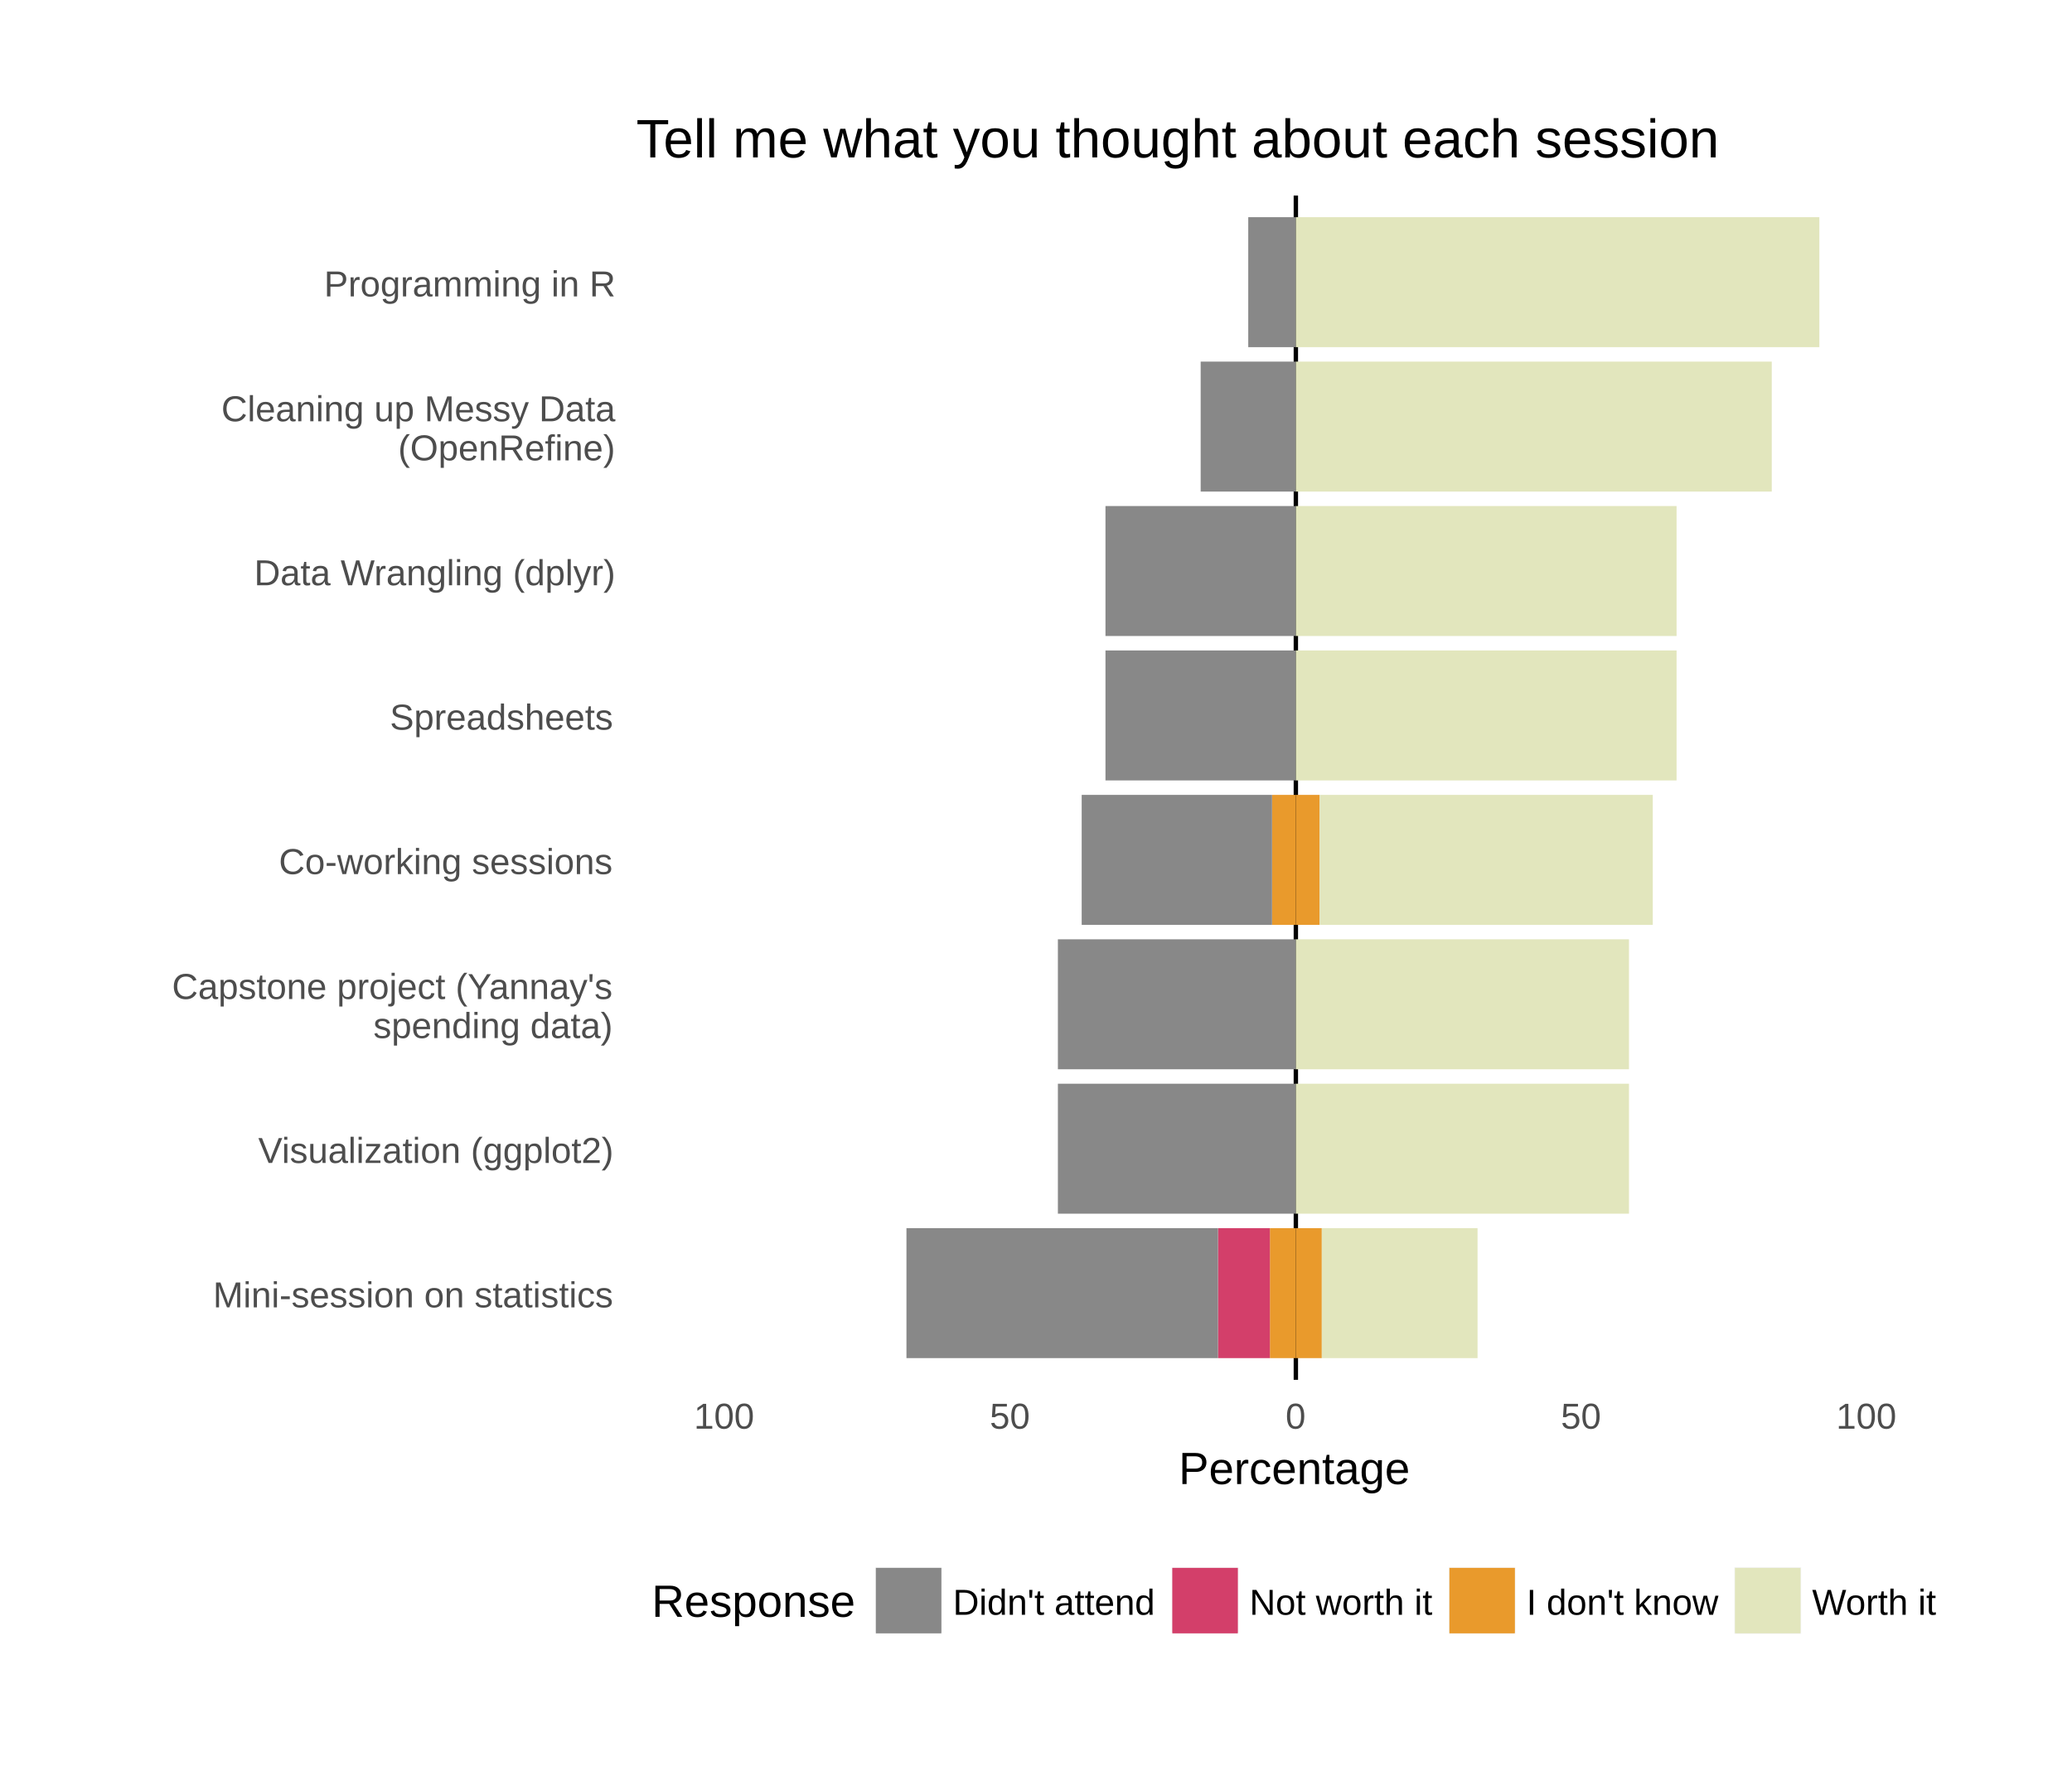 <?xml version="1.0" encoding="UTF-8"?>
<svg xmlns="http://www.w3.org/2000/svg" xmlns:xlink="http://www.w3.org/1999/xlink" width="504pt" height="432pt" viewBox="0 0 504 432" version="1.1">
<defs>
<g>
<symbol overflow="visible" id="glyph0-0">
<path style="stroke:none;" d="M 0.875 -6.047 L 5.719 -6.047 L 5.719 0 L 0.875 0 Z M 1.203 -5.719 L 1.203 -0.328 L 5.391 -0.328 L 5.391 -5.719 Z M 1.203 -5.719 "/>
</symbol>
<symbol overflow="visible" id="glyph0-1">
<path style="stroke:none;" d="M 5.469 -1.672 C 5.469 -1.109 5.25 -0.676 4.812 -0.375 C 4.375 -0.07 3.758 0.078 2.969 0.078 C 1.488 0.078 0.633 -0.43 0.406 -1.453 L 1.188 -1.609 C 1.281 -1.242 1.473 -0.973 1.766 -0.797 C 2.066 -0.629 2.477 -0.547 3 -0.547 C 3.52 -0.547 3.926 -0.633 4.219 -0.812 C 4.508 -1 4.656 -1.27 4.656 -1.625 C 4.656 -1.82 4.609 -1.984 4.516 -2.109 C 4.422 -2.234 4.289 -2.332 4.125 -2.406 C 3.969 -2.488 3.773 -2.555 3.547 -2.609 C 3.328 -2.672 3.078 -2.734 2.797 -2.797 C 2.316 -2.898 1.953 -3.004 1.703 -3.109 C 1.461 -3.211 1.27 -3.328 1.125 -3.453 C 0.977 -3.586 0.867 -3.742 0.797 -3.922 C 0.723 -4.098 0.688 -4.297 0.688 -4.516 C 0.688 -5.035 0.883 -5.438 1.281 -5.719 C 1.676 -6 2.242 -6.141 2.984 -6.141 C 3.672 -6.141 4.195 -6.035 4.562 -5.828 C 4.926 -5.617 5.18 -5.258 5.328 -4.75 L 4.516 -4.609 C 4.422 -4.93 4.25 -5.164 4 -5.312 C 3.758 -5.457 3.414 -5.531 2.969 -5.531 C 2.488 -5.531 2.117 -5.445 1.859 -5.281 C 1.609 -5.125 1.484 -4.883 1.484 -4.562 C 1.484 -4.375 1.531 -4.219 1.625 -4.094 C 1.727 -3.977 1.875 -3.879 2.062 -3.797 C 2.25 -3.711 2.617 -3.609 3.172 -3.484 C 3.359 -3.441 3.539 -3.395 3.719 -3.344 C 3.906 -3.301 4.082 -3.25 4.25 -3.188 C 4.426 -3.125 4.586 -3.051 4.734 -2.969 C 4.879 -2.895 5.004 -2.797 5.109 -2.672 C 5.223 -2.547 5.312 -2.398 5.375 -2.234 C 5.438 -2.078 5.469 -1.891 5.469 -1.672 Z M 5.469 -1.672 "/>
</symbol>
<symbol overflow="visible" id="glyph0-2">
<path style="stroke:none;" d="M 4.516 -2.344 C 4.516 -0.727 3.945 0.078 2.812 0.078 C 2.094 0.078 1.613 -0.188 1.375 -0.719 L 1.344 -0.719 C 1.352 -0.695 1.359 -0.453 1.359 0.016 L 1.359 1.828 L 0.594 1.828 L 0.594 -3.703 C 0.594 -4.18 0.582 -4.492 0.562 -4.641 L 1.312 -4.641 C 1.312 -4.629 1.312 -4.586 1.312 -4.516 C 1.32 -4.453 1.332 -4.348 1.344 -4.203 C 1.352 -4.055 1.359 -3.957 1.359 -3.906 L 1.375 -3.906 C 1.508 -4.188 1.691 -4.395 1.922 -4.531 C 2.148 -4.664 2.445 -4.734 2.812 -4.734 C 3.383 -4.734 3.812 -4.539 4.094 -4.156 C 4.375 -3.77 4.516 -3.164 4.516 -2.344 Z M 3.719 -2.328 C 3.719 -2.973 3.629 -3.43 3.453 -3.703 C 3.273 -3.984 2.992 -4.125 2.609 -4.125 C 2.305 -4.125 2.066 -4.062 1.891 -3.938 C 1.723 -3.812 1.594 -3.609 1.5 -3.328 C 1.406 -3.055 1.359 -2.703 1.359 -2.266 C 1.359 -1.66 1.457 -1.211 1.656 -0.922 C 1.852 -0.629 2.172 -0.484 2.609 -0.484 C 2.992 -0.484 3.273 -0.625 3.453 -0.906 C 3.629 -1.188 3.719 -1.66 3.719 -2.328 Z M 3.719 -2.328 "/>
</symbol>
<symbol overflow="visible" id="glyph0-3">
<path style="stroke:none;" d="M 0.609 0 L 0.609 -3.562 C 0.609 -3.895 0.598 -4.254 0.578 -4.641 L 1.312 -4.641 C 1.332 -4.117 1.344 -3.805 1.344 -3.703 L 1.359 -3.703 C 1.484 -4.098 1.625 -4.367 1.781 -4.516 C 1.945 -4.66 2.176 -4.734 2.469 -4.734 C 2.57 -4.734 2.676 -4.719 2.781 -4.688 L 2.781 -3.984 C 2.676 -4.016 2.539 -4.031 2.375 -4.031 C 2.051 -4.031 1.805 -3.891 1.641 -3.609 C 1.473 -3.336 1.391 -2.941 1.391 -2.422 L 1.391 0 Z M 0.609 0 "/>
</symbol>
<symbol overflow="visible" id="glyph0-4">
<path style="stroke:none;" d="M 1.188 -2.156 C 1.188 -1.625 1.297 -1.211 1.516 -0.922 C 1.734 -0.641 2.055 -0.5 2.484 -0.5 C 2.816 -0.5 3.082 -0.562 3.281 -0.688 C 3.488 -0.82 3.629 -0.992 3.703 -1.203 L 4.375 -1.016 C 4.094 -0.285 3.461 0.078 2.484 0.078 C 1.797 0.078 1.27 -0.125 0.906 -0.531 C 0.551 -0.938 0.375 -1.547 0.375 -2.359 C 0.375 -3.117 0.551 -3.703 0.906 -4.109 C 1.27 -4.523 1.785 -4.734 2.453 -4.734 C 3.816 -4.734 4.5 -3.91 4.5 -2.266 L 4.5 -2.156 Z M 3.703 -2.75 C 3.66 -3.238 3.535 -3.594 3.328 -3.812 C 3.117 -4.039 2.82 -4.156 2.438 -4.156 C 2.062 -4.156 1.766 -4.031 1.547 -3.781 C 1.328 -3.531 1.207 -3.188 1.188 -2.75 Z M 3.703 -2.75 "/>
</symbol>
<symbol overflow="visible" id="glyph0-5">
<path style="stroke:none;" d="M 1.781 0.078 C 1.312 0.078 0.957 -0.039 0.719 -0.281 C 0.488 -0.531 0.375 -0.867 0.375 -1.297 C 0.375 -1.773 0.531 -2.145 0.844 -2.406 C 1.164 -2.664 1.676 -2.801 2.375 -2.812 L 3.422 -2.828 L 3.422 -3.094 C 3.422 -3.469 3.336 -3.734 3.172 -3.891 C 3.016 -4.055 2.766 -4.141 2.422 -4.141 C 2.078 -4.141 1.828 -4.082 1.672 -3.969 C 1.516 -3.852 1.422 -3.664 1.391 -3.406 L 0.578 -3.484 C 0.711 -4.316 1.332 -4.734 2.438 -4.734 C 3.02 -4.734 3.457 -4.598 3.75 -4.328 C 4.051 -4.066 4.203 -3.68 4.203 -3.172 L 4.203 -1.172 C 4.203 -0.941 4.234 -0.77 4.297 -0.656 C 4.359 -0.539 4.473 -0.484 4.641 -0.484 C 4.711 -0.484 4.797 -0.488 4.891 -0.5 L 4.891 -0.031 C 4.691 0.02 4.492 0.047 4.297 0.047 C 4.004 0.047 3.789 -0.023 3.656 -0.172 C 3.531 -0.328 3.461 -0.566 3.453 -0.891 L 3.422 -0.891 C 3.223 -0.535 2.992 -0.285 2.734 -0.141 C 2.473 0.004 2.156 0.078 1.781 0.078 Z M 1.953 -0.5 C 2.234 -0.5 2.484 -0.562 2.703 -0.688 C 2.93 -0.812 3.109 -0.988 3.234 -1.219 C 3.359 -1.445 3.422 -1.676 3.422 -1.906 L 3.422 -2.297 L 2.578 -2.281 C 2.211 -2.27 1.938 -2.227 1.75 -2.156 C 1.562 -2.094 1.414 -1.988 1.312 -1.844 C 1.219 -1.695 1.172 -1.508 1.172 -1.281 C 1.172 -1.031 1.238 -0.836 1.375 -0.703 C 1.508 -0.566 1.703 -0.5 1.953 -0.5 Z M 1.953 -0.5 "/>
</symbol>
<symbol overflow="visible" id="glyph0-6">
<path style="stroke:none;" d="M 3.531 -0.75 C 3.383 -0.445 3.191 -0.234 2.953 -0.109 C 2.723 0.016 2.43 0.078 2.078 0.078 C 1.492 0.078 1.062 -0.113 0.781 -0.5 C 0.508 -0.895 0.375 -1.492 0.375 -2.297 C 0.375 -3.922 0.941 -4.734 2.078 -4.734 C 2.43 -4.734 2.723 -4.664 2.953 -4.531 C 3.191 -4.406 3.383 -4.203 3.531 -3.922 L 3.531 -6.375 L 4.297 -6.375 L 4.297 -0.953 C 4.297 -0.473 4.305 -0.156 4.328 0 L 3.594 0 C 3.582 -0.039 3.57 -0.145 3.562 -0.312 C 3.551 -0.477 3.547 -0.625 3.547 -0.75 Z M 1.188 -2.328 C 1.188 -1.68 1.27 -1.219 1.438 -0.938 C 1.613 -0.656 1.895 -0.516 2.281 -0.516 C 2.719 -0.516 3.035 -0.664 3.234 -0.969 C 3.43 -1.27 3.531 -1.738 3.531 -2.375 C 3.531 -2.988 3.43 -3.438 3.234 -3.719 C 3.035 -4.008 2.719 -4.156 2.281 -4.156 C 1.895 -4.156 1.613 -4.008 1.438 -3.719 C 1.27 -3.438 1.188 -2.973 1.188 -2.328 Z M 1.188 -2.328 "/>
</symbol>
<symbol overflow="visible" id="glyph0-7">
<path style="stroke:none;" d="M 4.078 -1.281 C 4.078 -0.844 3.91 -0.504 3.578 -0.266 C 3.254 -0.035 2.789 0.078 2.188 0.078 C 1.613 0.078 1.172 -0.016 0.859 -0.203 C 0.547 -0.391 0.344 -0.688 0.25 -1.094 L 0.922 -1.219 C 0.992 -0.969 1.129 -0.785 1.328 -0.672 C 1.535 -0.555 1.82 -0.5 2.188 -0.5 C 2.582 -0.5 2.867 -0.555 3.047 -0.672 C 3.234 -0.797 3.328 -0.977 3.328 -1.219 C 3.328 -1.406 3.266 -1.555 3.141 -1.672 C 3.016 -1.785 2.812 -1.879 2.531 -1.953 L 1.969 -2.094 C 1.531 -2.207 1.219 -2.32 1.031 -2.438 C 0.844 -2.551 0.691 -2.688 0.578 -2.844 C 0.473 -3 0.422 -3.191 0.422 -3.422 C 0.422 -3.848 0.57 -4.172 0.875 -4.391 C 1.176 -4.609 1.617 -4.719 2.203 -4.719 C 2.711 -4.719 3.117 -4.625 3.422 -4.438 C 3.723 -4.258 3.914 -3.973 4 -3.578 L 3.297 -3.5 C 3.254 -3.707 3.141 -3.863 2.953 -3.969 C 2.766 -4.082 2.516 -4.141 2.203 -4.141 C 1.848 -4.141 1.586 -4.082 1.422 -3.969 C 1.266 -3.863 1.188 -3.707 1.188 -3.5 C 1.188 -3.363 1.219 -3.254 1.281 -3.172 C 1.352 -3.086 1.457 -3.016 1.594 -2.953 C 1.727 -2.891 2.008 -2.805 2.438 -2.703 C 2.844 -2.598 3.133 -2.5 3.312 -2.406 C 3.5 -2.32 3.645 -2.227 3.75 -2.125 C 3.852 -2.02 3.93 -1.895 3.984 -1.75 C 4.047 -1.613 4.078 -1.457 4.078 -1.281 Z M 4.078 -1.281 "/>
</symbol>
<symbol overflow="visible" id="glyph0-8">
<path style="stroke:none;" d="M 1.359 -3.859 C 1.523 -4.16 1.723 -4.379 1.953 -4.516 C 2.191 -4.66 2.488 -4.734 2.844 -4.734 C 3.352 -4.734 3.727 -4.609 3.969 -4.359 C 4.207 -4.109 4.328 -3.688 4.328 -3.094 L 4.328 0 L 3.547 0 L 3.547 -2.953 C 3.547 -3.273 3.516 -3.516 3.453 -3.672 C 3.391 -3.828 3.289 -3.941 3.156 -4.016 C 3.02 -4.098 2.828 -4.141 2.578 -4.141 C 2.223 -4.141 1.938 -4.008 1.719 -3.75 C 1.5 -3.5 1.391 -3.16 1.391 -2.734 L 1.391 0 L 0.609 0 L 0.609 -6.375 L 1.391 -6.375 L 1.391 -4.719 C 1.391 -4.539 1.383 -4.359 1.375 -4.172 C 1.363 -3.984 1.352 -3.879 1.344 -3.859 Z M 1.359 -3.859 "/>
</symbol>
<symbol overflow="visible" id="glyph0-9">
<path style="stroke:none;" d="M 2.375 -0.031 C 2.125 0.031 1.863 0.062 1.594 0.062 C 0.977 0.062 0.672 -0.285 0.672 -0.984 L 0.672 -4.078 L 0.141 -4.078 L 0.141 -4.641 L 0.703 -4.641 L 0.922 -5.688 L 1.438 -5.688 L 1.438 -4.641 L 2.297 -4.641 L 2.297 -4.078 L 1.438 -4.078 L 1.438 -1.156 C 1.438 -0.926 1.473 -0.766 1.547 -0.672 C 1.617 -0.586 1.75 -0.547 1.938 -0.547 C 2.039 -0.547 2.188 -0.566 2.375 -0.609 Z M 2.375 -0.031 "/>
</symbol>
<symbol overflow="visible" id="glyph0-10">
<path style="stroke:none;" d="M 3.406 -5.469 C 2.727 -5.469 2.203 -5.25 1.828 -4.812 C 1.461 -4.383 1.281 -3.797 1.281 -3.047 C 1.281 -2.305 1.473 -1.711 1.859 -1.266 C 2.242 -0.816 2.77 -0.594 3.438 -0.594 C 4.281 -0.594 4.914 -1.008 5.344 -1.844 L 6.016 -1.516 C 5.766 -0.992 5.414 -0.598 4.969 -0.328 C 4.52 -0.055 3.992 0.078 3.391 0.078 C 2.785 0.078 2.258 -0.047 1.812 -0.297 C 1.363 -0.547 1.023 -0.906 0.797 -1.375 C 0.566 -1.852 0.453 -2.41 0.453 -3.047 C 0.453 -4.016 0.711 -4.77 1.234 -5.312 C 1.754 -5.863 2.473 -6.141 3.391 -6.141 C 4.035 -6.141 4.57 -6.016 5 -5.766 C 5.438 -5.516 5.758 -5.141 5.969 -4.641 L 5.188 -4.391 C 5.039 -4.734 4.812 -5 4.5 -5.188 C 4.195 -5.375 3.832 -5.469 3.406 -5.469 Z M 3.406 -5.469 "/>
</symbol>
<symbol overflow="visible" id="glyph0-11">
<path style="stroke:none;" d="M 0.594 0 L 0.594 -6.375 L 1.359 -6.375 L 1.359 0 Z M 0.594 0 "/>
</symbol>
<symbol overflow="visible" id="glyph0-12">
<path style="stroke:none;" d="M 3.547 0 L 3.547 -2.953 C 3.547 -3.254 3.516 -3.488 3.453 -3.656 C 3.391 -3.82 3.289 -3.941 3.156 -4.016 C 3.031 -4.098 2.836 -4.141 2.578 -4.141 C 2.211 -4.141 1.922 -4.008 1.703 -3.75 C 1.492 -3.5 1.391 -3.145 1.391 -2.688 L 1.391 0 L 0.609 0 L 0.609 -3.656 C 0.609 -4.195 0.598 -4.523 0.578 -4.641 L 1.312 -4.641 C 1.312 -4.629 1.312 -4.594 1.312 -4.531 C 1.32 -4.469 1.328 -4.395 1.328 -4.312 C 1.336 -4.227 1.344 -4.078 1.344 -3.859 L 1.359 -3.859 C 1.535 -4.172 1.738 -4.395 1.969 -4.531 C 2.207 -4.664 2.5 -4.734 2.844 -4.734 C 3.352 -4.734 3.727 -4.602 3.969 -4.344 C 4.207 -4.094 4.328 -3.676 4.328 -3.094 L 4.328 0 Z M 3.547 0 "/>
</symbol>
<symbol overflow="visible" id="glyph0-13">
<path style="stroke:none;" d="M 0.594 -5.641 L 0.594 -6.375 L 1.359 -6.375 L 1.359 -5.641 Z M 0.594 0 L 0.594 -4.641 L 1.359 -4.641 L 1.359 0 Z M 0.594 0 "/>
</symbol>
<symbol overflow="visible" id="glyph0-14">
<path style="stroke:none;" d="M 2.359 1.828 C 1.848 1.828 1.441 1.727 1.141 1.531 C 0.836 1.332 0.645 1.047 0.562 0.672 L 1.344 0.562 C 1.395 0.781 1.508 0.945 1.688 1.062 C 1.863 1.176 2.094 1.234 2.375 1.234 C 3.145 1.234 3.531 0.785 3.531 -0.109 L 3.531 -0.859 L 3.516 -0.859 C 3.367 -0.566 3.164 -0.344 2.906 -0.188 C 2.656 -0.039 2.363 0.031 2.031 0.031 C 1.457 0.031 1.035 -0.156 0.766 -0.531 C 0.504 -0.906 0.375 -1.5 0.375 -2.312 C 0.375 -3.133 0.516 -3.738 0.797 -4.125 C 1.086 -4.52 1.523 -4.719 2.109 -4.719 C 2.441 -4.719 2.727 -4.641 2.969 -4.484 C 3.207 -4.336 3.395 -4.129 3.531 -3.859 L 3.547 -3.859 C 3.547 -3.941 3.551 -4.086 3.562 -4.297 C 3.57 -4.516 3.582 -4.629 3.594 -4.641 L 4.328 -4.641 C 4.305 -4.492 4.297 -4.176 4.297 -3.688 L 4.297 -0.141 C 4.297 1.172 3.648 1.828 2.359 1.828 Z M 3.531 -2.328 C 3.531 -2.703 3.477 -3.023 3.375 -3.297 C 3.27 -3.578 3.125 -3.785 2.938 -3.922 C 2.75 -4.066 2.535 -4.141 2.297 -4.141 C 1.898 -4.141 1.613 -3.992 1.438 -3.703 C 1.258 -3.422 1.172 -2.961 1.172 -2.328 C 1.172 -1.691 1.254 -1.234 1.422 -0.953 C 1.586 -0.672 1.879 -0.531 2.297 -0.531 C 2.535 -0.531 2.75 -0.602 2.938 -0.75 C 3.125 -0.895 3.27 -1.098 3.375 -1.359 C 3.477 -1.629 3.531 -1.953 3.531 -2.328 Z M 3.531 -2.328 "/>
</symbol>
<symbol overflow="visible" id="glyph0-15">
<path style="stroke:none;" d=""/>
</symbol>
<symbol overflow="visible" id="glyph0-16">
<path style="stroke:none;" d="M 1.344 -4.641 L 1.344 -1.703 C 1.344 -1.391 1.375 -1.148 1.438 -0.984 C 1.5 -0.816 1.594 -0.695 1.719 -0.625 C 1.852 -0.551 2.051 -0.516 2.312 -0.516 C 2.676 -0.516 2.969 -0.641 3.188 -0.891 C 3.406 -1.148 3.516 -1.504 3.516 -1.953 L 3.516 -4.641 L 4.281 -4.641 L 4.281 -1 C 4.281 -0.457 4.289 -0.125 4.312 0 L 3.578 0 C 3.578 -0.008 3.57 -0.047 3.562 -0.109 C 3.562 -0.172 3.555 -0.242 3.547 -0.328 C 3.547 -0.41 3.547 -0.566 3.547 -0.797 L 3.531 -0.797 C 3.352 -0.473 3.145 -0.242 2.906 -0.109 C 2.676 0.016 2.391 0.078 2.047 0.078 C 1.535 0.078 1.16 -0.047 0.922 -0.297 C 0.691 -0.547 0.578 -0.961 0.578 -1.547 L 0.578 -4.641 Z M 1.344 -4.641 "/>
</symbol>
<symbol overflow="visible" id="glyph0-17">
<path style="stroke:none;" d="M 5.875 0 L 5.875 -4.031 C 5.875 -4.477 5.883 -4.91 5.906 -5.328 C 5.77 -4.816 5.645 -4.414 5.531 -4.125 L 3.969 0 L 3.391 0 L 1.797 -4.125 L 1.562 -4.859 L 1.422 -5.328 L 1.438 -4.844 L 1.453 -4.031 L 1.453 0 L 0.719 0 L 0.719 -6.047 L 1.797 -6.047 L 3.406 -1.859 C 3.469 -1.691 3.523 -1.508 3.578 -1.312 C 3.629 -1.113 3.664 -0.973 3.688 -0.891 C 3.707 -1.004 3.754 -1.176 3.828 -1.406 C 3.898 -1.645 3.945 -1.797 3.969 -1.859 L 5.547 -6.047 L 6.609 -6.047 L 6.609 0 Z M 5.875 0 "/>
</symbol>
<symbol overflow="visible" id="glyph0-18">
<path style="stroke:none;" d="M 0.828 1.828 C 0.609 1.828 0.426 1.812 0.281 1.781 L 0.281 1.203 C 0.395 1.211 0.52 1.219 0.656 1.219 C 1.133 1.219 1.516 0.863 1.797 0.156 L 1.859 -0.016 L 0.016 -4.641 L 0.844 -4.641 L 1.828 -2.078 C 1.836 -2.035 1.852 -1.984 1.875 -1.922 C 1.895 -1.867 1.957 -1.68 2.062 -1.359 C 2.176 -1.047 2.238 -0.875 2.25 -0.844 L 2.547 -1.688 L 3.562 -4.641 L 4.375 -4.641 L 2.594 0 C 2.406 0.5 2.227 0.867 2.062 1.109 C 1.895 1.348 1.707 1.523 1.5 1.641 C 1.301 1.766 1.078 1.828 0.828 1.828 Z M 0.828 1.828 "/>
</symbol>
<symbol overflow="visible" id="glyph0-19">
<path style="stroke:none;" d="M 5.938 -3.094 C 5.938 -2.469 5.812 -1.922 5.562 -1.453 C 5.32 -0.984 4.977 -0.625 4.531 -0.375 C 4.082 -0.125 3.566 0 2.984 0 L 0.719 0 L 0.719 -6.047 L 2.719 -6.047 C 3.75 -6.047 4.539 -5.789 5.094 -5.281 C 5.656 -4.77 5.938 -4.039 5.938 -3.094 Z M 5.109 -3.094 C 5.109 -3.844 4.898 -4.41 4.484 -4.797 C 4.078 -5.191 3.484 -5.391 2.703 -5.391 L 1.547 -5.391 L 1.547 -0.656 L 2.891 -0.656 C 3.336 -0.656 3.727 -0.75 4.062 -0.938 C 4.395 -1.133 4.648 -1.414 4.828 -1.781 C 5.016 -2.156 5.109 -2.594 5.109 -3.094 Z M 5.109 -3.094 "/>
</symbol>
<symbol overflow="visible" id="glyph0-20">
<path style="stroke:none;" d="M 0.547 -2.281 C 0.547 -3.113 0.676 -3.859 0.938 -4.516 C 1.195 -5.172 1.594 -5.789 2.125 -6.375 L 2.875 -6.375 C 2.344 -5.781 1.953 -5.145 1.703 -4.469 C 1.453 -3.801 1.328 -3.07 1.328 -2.281 C 1.328 -1.488 1.445 -0.754 1.688 -0.078 C 1.938 0.586 2.332 1.223 2.875 1.828 L 2.125 1.828 C 1.582 1.234 1.18 0.609 0.922 -0.047 C 0.672 -0.703 0.547 -1.441 0.547 -2.266 Z M 0.547 -2.281 "/>
</symbol>
<symbol overflow="visible" id="glyph0-21">
<path style="stroke:none;" d="M 6.422 -3.047 C 6.422 -2.422 6.301 -1.867 6.062 -1.391 C 5.82 -0.91 5.473 -0.547 5.016 -0.297 C 4.566 -0.047 4.035 0.078 3.422 0.078 C 2.797 0.078 2.254 -0.047 1.797 -0.297 C 1.348 -0.547 1.004 -0.906 0.766 -1.375 C 0.535 -1.852 0.422 -2.41 0.422 -3.047 C 0.422 -4.016 0.68 -4.77 1.203 -5.312 C 1.734 -5.863 2.473 -6.141 3.422 -6.141 C 4.035 -6.141 4.566 -6.016 5.016 -5.766 C 5.473 -5.523 5.82 -5.172 6.062 -4.703 C 6.301 -4.234 6.422 -3.68 6.422 -3.047 Z M 5.578 -3.047 C 5.578 -3.805 5.391 -4.398 5.016 -4.828 C 4.641 -5.254 4.109 -5.469 3.422 -5.469 C 2.734 -5.469 2.195 -5.254 1.812 -4.828 C 1.438 -4.41 1.25 -3.816 1.25 -3.047 C 1.25 -2.297 1.438 -1.695 1.812 -1.25 C 2.195 -0.801 2.734 -0.578 3.422 -0.578 C 4.117 -0.578 4.648 -0.789 5.016 -1.219 C 5.391 -1.656 5.578 -2.266 5.578 -3.047 Z M 5.578 -3.047 "/>
</symbol>
<symbol overflow="visible" id="glyph0-22">
<path style="stroke:none;" d="M 5 0 L 3.422 -2.516 L 1.547 -2.516 L 1.547 0 L 0.719 0 L 0.719 -6.047 L 3.562 -6.047 C 4.25 -6.047 4.773 -5.895 5.141 -5.594 C 5.516 -5.289 5.703 -4.867 5.703 -4.328 C 5.703 -3.867 5.57 -3.488 5.312 -3.188 C 5.051 -2.883 4.691 -2.691 4.234 -2.609 L 5.938 0 Z M 4.875 -4.312 C 4.875 -4.664 4.754 -4.93 4.516 -5.109 C 4.273 -5.297 3.93 -5.391 3.484 -5.391 L 1.547 -5.391 L 1.547 -3.156 L 3.516 -3.156 C 3.953 -3.156 4.285 -3.254 4.516 -3.453 C 4.754 -3.66 4.875 -3.945 4.875 -4.312 Z M 4.875 -4.312 "/>
</symbol>
<symbol overflow="visible" id="glyph0-23">
<path style="stroke:none;" d="M 1.547 -4.078 L 1.547 0 L 0.781 0 L 0.781 -4.078 L 0.125 -4.078 L 0.125 -4.641 L 0.781 -4.641 L 0.781 -5.172 C 0.781 -5.598 0.867 -5.898 1.047 -6.078 C 1.234 -6.266 1.52 -6.359 1.906 -6.359 C 2.125 -6.359 2.305 -6.344 2.453 -6.312 L 2.453 -5.719 C 2.328 -5.75 2.211 -5.766 2.109 -5.766 C 1.91 -5.766 1.766 -5.711 1.672 -5.609 C 1.586 -5.504 1.547 -5.32 1.547 -5.062 L 1.547 -4.641 L 2.453 -4.641 L 2.453 -4.078 Z M 1.547 -4.078 "/>
</symbol>
<symbol overflow="visible" id="glyph0-24">
<path style="stroke:none;" d="M 2.391 -2.266 C 2.391 -1.441 2.258 -0.695 2 -0.031 C 1.738 0.625 1.336 1.242 0.797 1.828 L 0.047 1.828 C 0.586 1.223 0.984 0.586 1.234 -0.078 C 1.484 -0.742 1.609 -1.477 1.609 -2.281 C 1.609 -3.07 1.484 -3.801 1.234 -4.469 C 0.984 -5.145 0.586 -5.781 0.047 -6.375 L 0.797 -6.375 C 1.336 -5.789 1.738 -5.164 2 -4.5 C 2.258 -3.844 2.391 -3.102 2.391 -2.281 Z M 2.391 -2.266 "/>
</symbol>
<symbol overflow="visible" id="glyph0-25">
<path style="stroke:none;" d="M 5.406 -4.234 C 5.406 -3.66 5.219 -3.203 4.844 -2.859 C 4.469 -2.523 3.957 -2.359 3.312 -2.359 L 1.547 -2.359 L 1.547 0 L 0.719 0 L 0.719 -6.047 L 3.266 -6.047 C 3.941 -6.047 4.469 -5.883 4.844 -5.562 C 5.219 -5.25 5.406 -4.805 5.406 -4.234 Z M 4.578 -4.219 C 4.578 -5 4.109 -5.391 3.172 -5.391 L 1.547 -5.391 L 1.547 -3 L 3.203 -3 C 4.117 -3 4.578 -3.406 4.578 -4.219 Z M 4.578 -4.219 "/>
</symbol>
<symbol overflow="visible" id="glyph0-26">
<path style="stroke:none;" d="M 4.516 -2.328 C 4.516 -1.516 4.336 -0.91 3.984 -0.516 C 3.629 -0.117 3.109 0.078 2.422 0.078 C 1.742 0.078 1.234 -0.125 0.891 -0.531 C 0.547 -0.945 0.375 -1.547 0.375 -2.328 C 0.375 -3.93 1.066 -4.734 2.453 -4.734 C 3.16 -4.734 3.68 -4.535 4.016 -4.141 C 4.348 -3.754 4.516 -3.148 4.516 -2.328 Z M 3.719 -2.328 C 3.719 -2.973 3.617 -3.438 3.422 -3.719 C 3.234 -4.008 2.914 -4.156 2.469 -4.156 C 2.008 -4.156 1.68 -4.004 1.484 -3.703 C 1.285 -3.41 1.188 -2.953 1.188 -2.328 C 1.188 -1.711 1.285 -1.25 1.484 -0.938 C 1.68 -0.633 1.992 -0.484 2.422 -0.484 C 2.879 -0.484 3.207 -0.629 3.406 -0.922 C 3.613 -1.223 3.719 -1.691 3.719 -2.328 Z M 3.719 -2.328 "/>
</symbol>
<symbol overflow="visible" id="glyph0-27">
<path style="stroke:none;" d="M 3.297 0 L 3.297 -2.953 C 3.297 -3.398 3.234 -3.707 3.109 -3.875 C 2.984 -4.051 2.766 -4.141 2.453 -4.141 C 2.117 -4.141 1.852 -4.008 1.656 -3.75 C 1.469 -3.5 1.375 -3.145 1.375 -2.688 L 1.375 0 L 0.609 0 L 0.609 -3.656 C 0.609 -4.195 0.598 -4.523 0.578 -4.641 L 1.312 -4.641 C 1.312 -4.629 1.312 -4.594 1.312 -4.531 C 1.32 -4.469 1.328 -4.395 1.328 -4.312 C 1.336 -4.227 1.344 -4.078 1.344 -3.859 L 1.359 -3.859 C 1.523 -4.18 1.711 -4.406 1.922 -4.531 C 2.141 -4.664 2.406 -4.734 2.719 -4.734 C 3.07 -4.734 3.348 -4.66 3.547 -4.516 C 3.754 -4.379 3.898 -4.16 3.984 -3.859 L 4 -3.859 C 4.156 -4.172 4.348 -4.395 4.578 -4.531 C 4.805 -4.664 5.082 -4.734 5.406 -4.734 C 5.875 -4.734 6.211 -4.602 6.422 -4.344 C 6.641 -4.094 6.75 -3.676 6.75 -3.094 L 6.75 0 L 5.984 0 L 5.984 -2.953 C 5.984 -3.398 5.922 -3.707 5.797 -3.875 C 5.672 -4.051 5.453 -4.141 5.141 -4.141 C 4.797 -4.141 4.531 -4.016 4.344 -3.766 C 4.156 -3.516 4.062 -3.156 4.062 -2.688 L 4.062 0 Z M 3.297 0 "/>
</symbol>
<symbol overflow="visible" id="glyph0-28">
<path style="stroke:none;" d="M 6.484 0 L 5.516 0 L 4.469 -3.844 C 4.395 -4.082 4.289 -4.516 4.156 -5.141 C 4.082 -4.805 4.02 -4.523 3.969 -4.297 C 3.914 -4.078 3.523 -2.645 2.797 0 L 1.828 0 L 0.031 -6.047 L 0.891 -6.047 L 1.984 -2.203 C 2.109 -1.723 2.227 -1.227 2.344 -0.719 C 2.406 -1.031 2.477 -1.375 2.562 -1.75 C 2.656 -2.125 3.055 -3.555 3.766 -6.047 L 4.547 -6.047 L 5.609 -2.281 C 5.766 -1.664 5.891 -1.145 5.984 -0.719 L 6.016 -0.875 C 6.098 -1.195 6.16 -1.461 6.203 -1.672 C 6.254 -1.879 6.66 -3.336 7.422 -6.047 L 8.266 -6.047 Z M 6.484 0 "/>
</symbol>
<symbol overflow="visible" id="glyph0-29">
<path style="stroke:none;" d="M 3.359 0 L 2.516 0 L 0.031 -6.047 L 0.906 -6.047 L 2.578 -1.797 L 2.938 -0.719 L 3.297 -1.797 L 4.969 -6.047 L 5.828 -6.047 Z M 3.359 0 "/>
</symbol>
<symbol overflow="visible" id="glyph0-30">
<path style="stroke:none;" d="M 0.359 0 L 0.359 -0.594 L 2.953 -4.047 L 0.5 -4.047 L 0.5 -4.641 L 3.875 -4.641 L 3.875 -4.062 L 1.266 -0.594 L 3.953 -0.594 L 3.953 0 Z M 0.359 0 "/>
</symbol>
<symbol overflow="visible" id="glyph0-31">
<path style="stroke:none;" d="M 0.438 0 L 0.438 -0.547 C 0.582 -0.879 0.758 -1.172 0.969 -1.422 C 1.188 -1.68 1.41 -1.914 1.641 -2.125 C 1.867 -2.332 2.098 -2.523 2.328 -2.703 C 2.555 -2.879 2.758 -3.055 2.938 -3.234 C 3.125 -3.41 3.273 -3.598 3.391 -3.797 C 3.504 -3.992 3.562 -4.211 3.562 -4.453 C 3.562 -4.785 3.461 -5.039 3.266 -5.219 C 3.078 -5.406 2.805 -5.5 2.453 -5.5 C 2.129 -5.5 1.859 -5.41 1.641 -5.234 C 1.43 -5.055 1.305 -4.805 1.266 -4.484 L 0.484 -4.562 C 0.535 -5.039 0.738 -5.422 1.094 -5.703 C 1.445 -5.992 1.898 -6.141 2.453 -6.141 C 3.066 -6.141 3.535 -5.992 3.859 -5.703 C 4.191 -5.422 4.359 -5.016 4.359 -4.484 C 4.359 -4.242 4.301 -4.008 4.188 -3.781 C 4.082 -3.551 3.922 -3.316 3.703 -3.078 C 3.492 -2.848 3.094 -2.492 2.5 -2.016 C 2.164 -1.742 1.898 -1.5 1.703 -1.281 C 1.516 -1.062 1.379 -0.852 1.297 -0.656 L 4.453 -0.656 L 4.453 0 Z M 0.438 0 "/>
</symbol>
<symbol overflow="visible" id="glyph0-32">
<path style="stroke:none;" d="M 0.391 -2 L 0.391 -2.688 L 2.531 -2.688 L 2.531 -2 Z M 0.391 -2 "/>
</symbol>
<symbol overflow="visible" id="glyph0-33">
<path style="stroke:none;" d="M 1.188 -2.344 C 1.188 -1.727 1.281 -1.27 1.469 -0.969 C 1.664 -0.676 1.961 -0.531 2.359 -0.531 C 2.629 -0.531 2.852 -0.602 3.031 -0.75 C 3.219 -0.895 3.336 -1.125 3.391 -1.438 L 4.172 -1.391 C 4.109 -0.941 3.914 -0.582 3.594 -0.312 C 3.27 -0.051 2.863 0.078 2.375 0.078 C 1.727 0.078 1.234 -0.125 0.891 -0.531 C 0.547 -0.938 0.375 -1.535 0.375 -2.328 C 0.375 -3.109 0.547 -3.703 0.891 -4.109 C 1.234 -4.523 1.723 -4.734 2.359 -4.734 C 2.836 -4.734 3.234 -4.609 3.547 -4.359 C 3.859 -4.117 4.055 -3.781 4.141 -3.344 L 3.344 -3.281 C 3.301 -3.539 3.195 -3.742 3.031 -3.891 C 2.875 -4.047 2.645 -4.125 2.344 -4.125 C 1.938 -4.125 1.641 -3.988 1.453 -3.719 C 1.273 -3.445 1.188 -2.988 1.188 -2.344 Z M 1.188 -2.344 "/>
</symbol>
<symbol overflow="visible" id="glyph0-34">
<path style="stroke:none;" d="M 0.594 -5.641 L 0.594 -6.375 L 1.359 -6.375 L 1.359 -5.641 Z M 1.359 0.578 C 1.359 1.016 1.27 1.332 1.094 1.531 C 0.926 1.727 0.672 1.828 0.328 1.828 C 0.109 1.828 -0.07 1.812 -0.219 1.781 L -0.219 1.188 L 0.047 1.219 C 0.242 1.219 0.383 1.164 0.469 1.062 C 0.551 0.957 0.594 0.754 0.594 0.453 L 0.594 -4.641 L 1.359 -4.641 Z M 1.359 0.578 "/>
</symbol>
<symbol overflow="visible" id="glyph0-35">
<path style="stroke:none;" d="M 3.344 -2.516 L 3.344 0 L 2.516 0 L 2.516 -2.516 L 0.188 -6.047 L 1.094 -6.047 L 2.938 -3.172 L 4.766 -6.047 L 5.672 -6.047 Z M 3.344 -2.516 "/>
</symbol>
<symbol overflow="visible" id="glyph0-36">
<path style="stroke:none;" d="M 1.141 -4.156 L 0.531 -4.156 L 0.453 -6.047 L 1.234 -6.047 Z M 1.141 -4.156 "/>
</symbol>
<symbol overflow="visible" id="glyph0-37">
<path style="stroke:none;" d="M 5.047 0 L 4.141 0 L 3.328 -3.281 L 3.172 -4.016 C 3.148 -3.879 3.113 -3.691 3.062 -3.453 C 3.008 -3.211 2.719 -2.062 2.188 0 L 1.281 0 L -0.016 -4.641 L 0.75 -4.641 L 1.531 -1.484 C 1.551 -1.422 1.613 -1.141 1.719 -0.641 L 1.797 -0.953 L 2.766 -4.641 L 3.594 -4.641 L 4.406 -1.453 L 4.609 -0.641 L 4.734 -1.234 L 5.625 -4.641 L 6.375 -4.641 Z M 5.047 0 "/>
</symbol>
<symbol overflow="visible" id="glyph0-38">
<path style="stroke:none;" d="M 3.5 0 L 1.938 -2.125 L 1.359 -1.656 L 1.359 0 L 0.594 0 L 0.594 -6.375 L 1.359 -6.375 L 1.359 -2.391 L 3.406 -4.641 L 4.312 -4.641 L 2.422 -2.656 L 4.406 0 Z M 3.5 0 "/>
</symbol>
<symbol overflow="visible" id="glyph0-39">
<path style="stroke:none;" d="M 0.672 0 L 0.672 -0.656 L 2.219 -0.656 L 2.219 -5.312 L 0.844 -4.344 L 0.844 -5.062 L 2.281 -6.047 L 2.984 -6.047 L 2.984 -0.656 L 4.469 -0.656 L 4.469 0 Z M 0.672 0 "/>
</symbol>
<symbol overflow="visible" id="glyph0-40">
<path style="stroke:none;" d="M 4.547 -3.031 C 4.547 -2.02 4.367 -1.25 4.016 -0.719 C 3.66 -0.188 3.133 0.078 2.438 0.078 C 1.738 0.078 1.211 -0.18 0.859 -0.703 C 0.516 -1.234 0.344 -2.008 0.344 -3.031 C 0.344 -4.07 0.508 -4.848 0.844 -5.359 C 1.188 -5.879 1.727 -6.141 2.469 -6.141 C 3.176 -6.141 3.695 -5.875 4.031 -5.344 C 4.375 -4.82 4.547 -4.051 4.547 -3.031 Z M 3.766 -3.031 C 3.766 -3.906 3.66 -4.535 3.453 -4.922 C 3.254 -5.316 2.926 -5.516 2.469 -5.516 C 1.988 -5.516 1.645 -5.32 1.438 -4.938 C 1.227 -4.551 1.125 -3.914 1.125 -3.031 C 1.125 -2.164 1.227 -1.535 1.438 -1.141 C 1.645 -0.742 1.977 -0.547 2.438 -0.547 C 2.895 -0.547 3.227 -0.75 3.438 -1.156 C 3.656 -1.562 3.766 -2.188 3.766 -3.031 Z M 3.766 -3.031 "/>
</symbol>
<symbol overflow="visible" id="glyph0-41">
<path style="stroke:none;" d="M 4.516 -1.969 C 4.516 -1.332 4.328 -0.832 3.953 -0.469 C 3.578 -0.102 3.051 0.078 2.375 0.078 C 1.812 0.078 1.352 -0.039 1 -0.281 C 0.656 -0.531 0.441 -0.891 0.359 -1.359 L 1.141 -1.438 C 1.297 -0.844 1.711 -0.547 2.391 -0.547 C 2.805 -0.547 3.129 -0.672 3.359 -0.922 C 3.598 -1.172 3.719 -1.516 3.719 -1.953 C 3.719 -2.336 3.598 -2.645 3.359 -2.875 C 3.129 -3.113 2.812 -3.234 2.406 -3.234 C 2.195 -3.234 2.004 -3.195 1.828 -3.125 C 1.648 -3.062 1.469 -2.953 1.281 -2.797 L 0.531 -2.797 L 0.734 -6.047 L 4.172 -6.047 L 4.172 -5.391 L 1.438 -5.391 L 1.312 -3.469 C 1.656 -3.727 2.07 -3.859 2.562 -3.859 C 3.164 -3.859 3.641 -3.68 3.984 -3.328 C 4.336 -2.984 4.516 -2.531 4.516 -1.969 Z M 4.516 -1.969 "/>
</symbol>
<symbol overflow="visible" id="glyph0-42">
<path style="stroke:none;" d="M 4.641 0 L 1.406 -5.156 L 1.438 -4.734 L 1.453 -4.016 L 1.453 0 L 0.719 0 L 0.719 -6.047 L 1.672 -6.047 L 4.953 -0.859 C 4.91 -1.422 4.891 -1.828 4.891 -2.078 L 4.891 -6.047 L 5.641 -6.047 L 5.641 0 Z M 4.641 0 "/>
</symbol>
<symbol overflow="visible" id="glyph0-43">
<path style="stroke:none;" d="M 0.812 0 L 0.812 -6.047 L 1.625 -6.047 L 1.625 0 Z M 0.812 0 "/>
</symbol>
<symbol overflow="visible" id="glyph1-0">
<path style="stroke:none;" d="M 1.094 -7.562 L 7.141 -7.562 L 7.141 0 L 1.094 0 Z M 1.516 -7.156 L 1.516 -0.406 L 6.734 -0.406 L 6.734 -7.156 Z M 1.516 -7.156 "/>
</symbol>
<symbol overflow="visible" id="glyph1-1">
<path style="stroke:none;" d="M 6.75 -5.297 C 6.75 -4.578 6.516 -4.004 6.047 -3.578 C 5.586 -3.16 4.957 -2.953 4.156 -2.953 L 1.922 -2.953 L 1.922 0 L 0.906 0 L 0.906 -7.562 L 4.094 -7.562 C 4.938 -7.562 5.586 -7.363 6.047 -6.969 C 6.516 -6.57 6.75 -6.016 6.75 -5.297 Z M 5.719 -5.281 C 5.719 -6.258 5.133 -6.75 3.969 -6.75 L 1.922 -6.75 L 1.922 -3.766 L 4 -3.766 C 5.145 -3.766 5.719 -4.27 5.719 -5.281 Z M 5.719 -5.281 "/>
</symbol>
<symbol overflow="visible" id="glyph1-2">
<path style="stroke:none;" d="M 1.484 -2.703 C 1.484 -2.035 1.617 -1.52 1.891 -1.156 C 2.172 -0.801 2.578 -0.625 3.109 -0.625 C 3.523 -0.625 3.859 -0.707 4.109 -0.875 C 4.359 -1.039 4.531 -1.254 4.625 -1.516 L 5.469 -1.266 C 5.125 -0.348 4.336 0.109 3.109 0.109 C 2.242 0.109 1.586 -0.145 1.141 -0.656 C 0.691 -1.164 0.469 -1.926 0.469 -2.938 C 0.469 -3.906 0.691 -4.645 1.141 -5.156 C 1.586 -5.664 2.227 -5.922 3.062 -5.922 C 4.77 -5.922 5.625 -4.891 5.625 -2.828 L 5.625 -2.703 Z M 4.625 -3.438 C 4.57 -4.051 4.414 -4.5 4.156 -4.781 C 3.906 -5.062 3.535 -5.203 3.047 -5.203 C 2.578 -5.203 2.207 -5.047 1.938 -4.734 C 1.664 -4.422 1.52 -3.988 1.5 -3.438 Z M 4.625 -3.438 "/>
</symbol>
<symbol overflow="visible" id="glyph1-3">
<path style="stroke:none;" d="M 0.766 0 L 0.766 -4.453 C 0.766 -4.867 0.754 -5.32 0.734 -5.812 L 1.641 -5.812 C 1.672 -5.156 1.688 -4.758 1.688 -4.625 L 1.703 -4.625 C 1.859 -5.125 2.035 -5.461 2.234 -5.641 C 2.441 -5.828 2.727 -5.922 3.094 -5.922 C 3.219 -5.922 3.348 -5.898 3.484 -5.859 L 3.484 -4.984 C 3.348 -5.016 3.176 -5.031 2.969 -5.031 C 2.562 -5.031 2.254 -4.859 2.047 -4.516 C 1.836 -4.172 1.734 -3.676 1.734 -3.031 L 1.734 0 Z M 0.766 0 "/>
</symbol>
<symbol overflow="visible" id="glyph1-4">
<path style="stroke:none;" d="M 1.484 -2.938 C 1.484 -2.156 1.602 -1.578 1.844 -1.203 C 2.082 -0.836 2.445 -0.656 2.938 -0.656 C 3.281 -0.656 3.566 -0.75 3.797 -0.938 C 4.035 -1.125 4.18 -1.41 4.234 -1.797 L 5.203 -1.734 C 5.129 -1.172 4.891 -0.723 4.484 -0.391 C 4.086 -0.055 3.582 0.109 2.969 0.109 C 2.156 0.109 1.535 -0.145 1.109 -0.656 C 0.68 -1.176 0.469 -1.926 0.469 -2.906 C 0.469 -3.883 0.68 -4.629 1.109 -5.141 C 1.535 -5.66 2.148 -5.922 2.953 -5.922 C 3.547 -5.922 4.039 -5.766 4.438 -5.453 C 4.832 -5.148 5.078 -4.727 5.172 -4.188 L 4.188 -4.109 C 4.133 -4.43 4.004 -4.688 3.797 -4.875 C 3.598 -5.062 3.312 -5.156 2.938 -5.156 C 2.426 -5.156 2.055 -4.984 1.828 -4.641 C 1.598 -4.305 1.484 -3.738 1.484 -2.938 Z M 1.484 -2.938 "/>
</symbol>
<symbol overflow="visible" id="glyph1-5">
<path style="stroke:none;" d="M 4.438 0 L 4.438 -3.688 C 4.438 -4.07 4.395 -4.367 4.312 -4.578 C 4.238 -4.785 4.117 -4.938 3.953 -5.031 C 3.797 -5.125 3.555 -5.172 3.234 -5.172 C 2.766 -5.172 2.395 -5.008 2.125 -4.688 C 1.863 -4.375 1.734 -3.938 1.734 -3.375 L 1.734 0 L 0.766 0 L 0.766 -4.578 C 0.766 -5.254 0.754 -5.664 0.734 -5.812 L 1.641 -5.812 C 1.648 -5.789 1.656 -5.738 1.656 -5.656 C 1.656 -5.582 1.656 -5.492 1.656 -5.391 C 1.664 -5.297 1.676 -5.102 1.688 -4.812 L 1.703 -4.812 C 1.922 -5.219 2.176 -5.504 2.469 -5.672 C 2.758 -5.836 3.125 -5.922 3.562 -5.922 C 4.195 -5.922 4.66 -5.758 4.953 -5.438 C 5.254 -5.125 5.406 -4.602 5.406 -3.875 L 5.406 0 Z M 4.438 0 "/>
</symbol>
<symbol overflow="visible" id="glyph1-6">
<path style="stroke:none;" d="M 2.969 -0.047 C 2.656 0.047 2.332 0.094 2 0.094 C 1.227 0.094 0.844 -0.348 0.844 -1.234 L 0.844 -5.109 L 0.172 -5.109 L 0.172 -5.812 L 0.875 -5.812 L 1.156 -7.109 L 1.812 -7.109 L 1.812 -5.812 L 2.875 -5.812 L 2.875 -5.109 L 1.812 -5.109 L 1.812 -1.438 C 1.812 -1.156 1.852 -0.957 1.938 -0.844 C 2.031 -0.738 2.191 -0.688 2.422 -0.688 C 2.547 -0.688 2.727 -0.707 2.969 -0.75 Z M 2.969 -0.047 "/>
</symbol>
<symbol overflow="visible" id="glyph1-7">
<path style="stroke:none;" d="M 2.219 0.109 C 1.633 0.109 1.195 -0.039 0.906 -0.344 C 0.613 -0.656 0.469 -1.082 0.469 -1.625 C 0.469 -2.227 0.664 -2.688 1.062 -3 C 1.457 -3.32 2.094 -3.5 2.969 -3.531 L 4.281 -3.547 L 4.281 -3.859 C 4.281 -4.336 4.176 -4.676 3.969 -4.875 C 3.77 -5.082 3.457 -5.188 3.031 -5.188 C 2.602 -5.188 2.289 -5.113 2.094 -4.969 C 1.895 -4.82 1.773 -4.586 1.734 -4.266 L 0.719 -4.344 C 0.883 -5.395 1.664 -5.922 3.062 -5.922 C 3.789 -5.922 4.336 -5.754 4.703 -5.422 C 5.078 -5.086 5.266 -4.602 5.266 -3.969 L 5.266 -1.469 C 5.266 -1.176 5.301 -0.957 5.375 -0.812 C 5.445 -0.664 5.586 -0.594 5.797 -0.594 C 5.891 -0.594 6 -0.609 6.125 -0.641 L 6.125 -0.031 C 5.875 0.02 5.625 0.047 5.375 0.047 C 5.008 0.047 4.742 -0.047 4.578 -0.234 C 4.422 -0.422 4.332 -0.711 4.312 -1.109 L 4.281 -1.109 C 4.031 -0.672 3.738 -0.359 3.406 -0.172 C 3.082 0.016 2.688 0.109 2.219 0.109 Z M 2.438 -0.625 C 2.789 -0.625 3.102 -0.703 3.375 -0.859 C 3.656 -1.016 3.875 -1.234 4.031 -1.516 C 4.195 -1.797 4.281 -2.086 4.281 -2.391 L 4.281 -2.875 L 3.219 -2.844 C 2.77 -2.844 2.426 -2.797 2.188 -2.703 C 1.957 -2.617 1.781 -2.488 1.656 -2.312 C 1.531 -2.133 1.469 -1.898 1.469 -1.609 C 1.469 -1.297 1.551 -1.051 1.719 -0.875 C 1.883 -0.707 2.125 -0.625 2.438 -0.625 Z M 2.438 -0.625 "/>
</symbol>
<symbol overflow="visible" id="glyph1-8">
<path style="stroke:none;" d="M 2.938 2.281 C 2.312 2.281 1.805 2.156 1.422 1.906 C 1.047 1.656 0.805 1.301 0.703 0.844 L 1.672 0.703 C 1.734 0.973 1.875 1.18 2.094 1.328 C 2.32 1.473 2.613 1.547 2.969 1.547 C 3.938 1.547 4.422 0.984 4.422 -0.141 L 4.422 -1.078 L 4.406 -1.078 C 4.219 -0.703 3.961 -0.422 3.641 -0.234 C 3.328 -0.047 2.957 0.047 2.531 0.047 C 1.82 0.047 1.301 -0.188 0.969 -0.656 C 0.633 -1.133 0.469 -1.879 0.469 -2.891 C 0.469 -3.922 0.645 -4.68 1 -5.172 C 1.363 -5.66 1.91 -5.906 2.641 -5.906 C 3.055 -5.906 3.414 -5.812 3.719 -5.625 C 4.02 -5.438 4.254 -5.164 4.422 -4.812 C 4.422 -4.926 4.426 -5.113 4.438 -5.375 C 4.457 -5.645 4.473 -5.789 4.484 -5.812 L 5.406 -5.812 C 5.383 -5.613 5.375 -5.211 5.375 -4.609 L 5.375 -0.172 C 5.375 1.461 4.562 2.281 2.938 2.281 Z M 4.422 -2.906 C 4.422 -3.375 4.352 -3.781 4.219 -4.125 C 4.094 -4.469 3.91 -4.727 3.672 -4.906 C 3.441 -5.094 3.176 -5.188 2.875 -5.188 C 2.383 -5.188 2.023 -5.004 1.797 -4.641 C 1.578 -4.285 1.469 -3.707 1.469 -2.906 C 1.469 -2.113 1.57 -1.539 1.781 -1.188 C 1.988 -0.844 2.348 -0.672 2.859 -0.672 C 3.16 -0.672 3.43 -0.758 3.672 -0.938 C 3.91 -1.113 4.094 -1.367 4.219 -1.703 C 4.352 -2.047 4.422 -2.445 4.422 -2.906 Z M 4.422 -2.906 "/>
</symbol>
<symbol overflow="visible" id="glyph1-9">
<path style="stroke:none;" d="M 6.25 0 L 4.281 -3.141 L 1.922 -3.141 L 1.922 0 L 0.906 0 L 0.906 -7.562 L 4.469 -7.562 C 5.312 -7.562 5.969 -7.367 6.438 -6.984 C 6.906 -6.609 7.141 -6.082 7.141 -5.406 C 7.141 -4.844 6.973 -4.367 6.641 -3.984 C 6.316 -3.598 5.863 -3.359 5.281 -3.266 L 7.438 0 Z M 6.109 -5.391 C 6.109 -5.828 5.957 -6.16 5.656 -6.391 C 5.352 -6.629 4.922 -6.75 4.359 -6.75 L 1.922 -6.75 L 1.922 -3.953 L 4.406 -3.953 C 4.945 -3.953 5.363 -4.078 5.656 -4.328 C 5.957 -4.578 6.109 -4.93 6.109 -5.391 Z M 6.109 -5.391 "/>
</symbol>
<symbol overflow="visible" id="glyph1-10">
<path style="stroke:none;" d="M 5.109 -1.609 C 5.109 -1.055 4.898 -0.629 4.484 -0.328 C 4.066 -0.035 3.488 0.109 2.75 0.109 C 2.02 0.109 1.457 -0.008 1.062 -0.25 C 0.676 -0.488 0.426 -0.859 0.312 -1.359 L 1.156 -1.531 C 1.238 -1.219 1.41 -0.988 1.672 -0.844 C 1.93 -0.695 2.289 -0.625 2.75 -0.625 C 3.238 -0.625 3.594 -0.695 3.812 -0.844 C 4.039 -1 4.156 -1.227 4.156 -1.531 C 4.156 -1.758 4.078 -1.941 3.922 -2.078 C 3.766 -2.223 3.508 -2.344 3.156 -2.438 L 2.469 -2.625 C 1.914 -2.77 1.52 -2.91 1.281 -3.047 C 1.051 -3.18 0.867 -3.348 0.734 -3.547 C 0.598 -3.742 0.531 -3.988 0.531 -4.281 C 0.531 -4.812 0.719 -5.211 1.094 -5.484 C 1.477 -5.766 2.031 -5.906 2.75 -5.906 C 3.395 -5.906 3.906 -5.789 4.281 -5.562 C 4.656 -5.332 4.895 -4.973 5 -4.484 L 4.125 -4.375 C 4.07 -4.633 3.926 -4.832 3.688 -4.969 C 3.457 -5.102 3.145 -5.172 2.75 -5.172 C 2.312 -5.172 1.988 -5.102 1.781 -4.969 C 1.582 -4.844 1.484 -4.645 1.484 -4.375 C 1.484 -4.207 1.523 -4.066 1.609 -3.953 C 1.691 -3.848 1.816 -3.758 1.984 -3.688 C 2.148 -3.613 2.504 -3.508 3.047 -3.375 C 3.555 -3.25 3.926 -3.129 4.156 -3.016 C 4.383 -2.91 4.562 -2.789 4.688 -2.656 C 4.82 -2.52 4.926 -2.363 5 -2.188 C 5.07 -2.02 5.109 -1.828 5.109 -1.609 Z M 5.109 -1.609 "/>
</symbol>
<symbol overflow="visible" id="glyph1-11">
<path style="stroke:none;" d="M 5.656 -2.938 C 5.656 -0.906 4.941 0.109 3.516 0.109 C 2.617 0.109 2.02 -0.227 1.719 -0.906 L 1.688 -0.906 C 1.695 -0.875 1.703 -0.566 1.703 0.016 L 1.703 2.281 L 0.734 2.281 L 0.734 -4.625 C 0.734 -5.219 0.723 -5.613 0.703 -5.812 L 1.641 -5.812 C 1.648 -5.801 1.656 -5.75 1.656 -5.656 C 1.664 -5.57 1.676 -5.438 1.688 -5.25 C 1.695 -5.07 1.703 -4.945 1.703 -4.875 L 1.719 -4.875 C 1.895 -5.238 2.125 -5.5 2.406 -5.656 C 2.688 -5.82 3.055 -5.906 3.516 -5.906 C 4.234 -5.906 4.77 -5.664 5.125 -5.188 C 5.477 -4.707 5.656 -3.957 5.656 -2.938 Z M 4.641 -2.906 C 4.641 -3.719 4.531 -4.297 4.312 -4.641 C 4.094 -4.992 3.742 -5.172 3.266 -5.172 C 2.891 -5.172 2.594 -5.086 2.375 -4.922 C 2.156 -4.766 1.988 -4.516 1.875 -4.172 C 1.758 -3.828 1.703 -3.383 1.703 -2.844 C 1.703 -2.07 1.82 -1.504 2.062 -1.141 C 2.312 -0.785 2.711 -0.609 3.266 -0.609 C 3.742 -0.609 4.094 -0.785 4.312 -1.141 C 4.531 -1.492 4.641 -2.082 4.641 -2.906 Z M 4.641 -2.906 "/>
</symbol>
<symbol overflow="visible" id="glyph1-12">
<path style="stroke:none;" d="M 5.656 -2.906 C 5.656 -1.895 5.43 -1.141 4.984 -0.641 C 4.535 -0.141 3.883 0.109 3.031 0.109 C 2.188 0.109 1.547 -0.145 1.109 -0.656 C 0.68 -1.176 0.469 -1.926 0.469 -2.906 C 0.469 -4.914 1.332 -5.922 3.062 -5.922 C 3.957 -5.922 4.613 -5.676 5.031 -5.188 C 5.445 -4.695 5.656 -3.938 5.656 -2.906 Z M 4.641 -2.906 C 4.641 -3.707 4.52 -4.289 4.281 -4.656 C 4.039 -5.02 3.641 -5.203 3.078 -5.203 C 2.516 -5.203 2.109 -5.016 1.859 -4.641 C 1.609 -4.273 1.484 -3.695 1.484 -2.906 C 1.484 -2.145 1.602 -1.57 1.844 -1.188 C 2.094 -0.801 2.488 -0.609 3.031 -0.609 C 3.602 -0.609 4.016 -0.789 4.266 -1.156 C 4.516 -1.531 4.641 -2.113 4.641 -2.906 Z M 4.641 -2.906 "/>
</symbol>
<symbol overflow="visible" id="glyph2-0">
<path style="stroke:none;" d="M 1.328 -9.078 L 8.578 -9.078 L 8.578 0 L 1.328 0 Z M 1.812 -8.594 L 1.812 -0.484 L 8.078 -0.484 L 8.078 -8.594 Z M 1.812 -8.594 "/>
</symbol>
<symbol overflow="visible" id="glyph2-1">
<path style="stroke:none;" d="M 4.641 -8.078 L 4.641 0 L 3.422 0 L 3.422 -8.078 L 0.297 -8.078 L 0.297 -9.078 L 7.766 -9.078 L 7.766 -8.078 Z M 4.641 -8.078 "/>
</symbol>
<symbol overflow="visible" id="glyph2-2">
<path style="stroke:none;" d="M 1.781 -3.25 C 1.781 -2.445 1.941 -1.828 2.266 -1.391 C 2.598 -0.953 3.082 -0.734 3.719 -0.734 C 4.227 -0.734 4.633 -0.832 4.938 -1.031 C 5.238 -1.238 5.441 -1.5 5.547 -1.812 L 6.562 -1.516 C 6.145 -0.422 5.195 0.125 3.719 0.125 C 2.688 0.125 1.898 -0.18 1.359 -0.797 C 0.828 -1.41 0.562 -2.32 0.562 -3.531 C 0.562 -4.688 0.828 -5.57 1.359 -6.188 C 1.898 -6.801 2.676 -7.109 3.688 -7.109 C 5.727 -7.109 6.75 -5.867 6.75 -3.391 L 6.75 -3.25 Z M 5.562 -4.125 C 5.488 -4.863 5.297 -5.398 4.984 -5.734 C 4.68 -6.078 4.238 -6.25 3.656 -6.25 C 3.094 -6.25 2.645 -6.062 2.312 -5.688 C 1.988 -5.312 1.816 -4.789 1.797 -4.125 Z M 5.562 -4.125 "/>
</symbol>
<symbol overflow="visible" id="glyph2-3">
<path style="stroke:none;" d="M 0.891 0 L 0.891 -9.562 L 2.047 -9.562 L 2.047 0 Z M 0.891 0 "/>
</symbol>
<symbol overflow="visible" id="glyph2-4">
<path style="stroke:none;" d=""/>
</symbol>
<symbol overflow="visible" id="glyph2-5">
<path style="stroke:none;" d="M 4.953 0 L 4.953 -4.422 C 4.953 -5.098 4.859 -5.562 4.672 -5.812 C 4.484 -6.07 4.148 -6.203 3.672 -6.203 C 3.18 -6.203 2.789 -6.016 2.5 -5.641 C 2.207 -5.266 2.062 -4.734 2.062 -4.047 L 2.062 0 L 0.922 0 L 0.922 -5.484 C 0.922 -6.297 0.906 -6.789 0.875 -6.969 L 1.969 -6.969 C 1.977 -6.945 1.984 -6.891 1.984 -6.797 C 1.984 -6.703 1.988 -6.594 2 -6.469 C 2.008 -6.352 2.02 -6.125 2.031 -5.781 L 2.047 -5.781 C 2.297 -6.281 2.582 -6.625 2.906 -6.812 C 3.227 -7.008 3.617 -7.109 4.078 -7.109 C 4.609 -7.109 5.023 -7 5.328 -6.781 C 5.641 -6.57 5.852 -6.238 5.969 -5.781 L 6 -5.781 C 6.238 -6.25 6.523 -6.586 6.859 -6.797 C 7.203 -7.004 7.617 -7.109 8.109 -7.109 C 8.816 -7.109 9.328 -6.914 9.641 -6.531 C 9.961 -6.145 10.125 -5.516 10.125 -4.641 L 10.125 0 L 8.984 0 L 8.984 -4.422 C 8.984 -5.098 8.891 -5.562 8.703 -5.812 C 8.516 -6.07 8.18 -6.203 7.703 -6.203 C 7.191 -6.203 6.797 -6.016 6.516 -5.641 C 6.234 -5.266 6.094 -4.734 6.094 -4.047 L 6.094 0 Z M 4.953 0 "/>
</symbol>
<symbol overflow="visible" id="glyph2-6">
<path style="stroke:none;" d="M 7.562 0 L 6.219 0 L 5 -4.938 L 4.766 -6.016 C 4.734 -5.828 4.676 -5.551 4.594 -5.188 C 4.508 -4.82 4.07 -3.094 3.281 0 L 1.938 0 L -0.016 -6.969 L 1.125 -6.969 L 2.312 -2.234 C 2.344 -2.129 2.43 -1.703 2.578 -0.953 L 2.688 -1.438 L 4.156 -6.969 L 5.391 -6.969 L 6.609 -2.188 L 6.906 -0.953 L 7.109 -1.859 L 8.438 -6.969 L 9.562 -6.969 Z M 7.562 0 "/>
</symbol>
<symbol overflow="visible" id="glyph2-7">
<path style="stroke:none;" d="M 2.047 -5.781 C 2.297 -6.238 2.594 -6.57 2.938 -6.781 C 3.289 -7 3.738 -7.109 4.281 -7.109 C 5.031 -7.109 5.582 -6.914 5.938 -6.531 C 6.301 -6.156 6.484 -5.523 6.484 -4.641 L 6.484 0 L 5.312 0 L 5.312 -4.422 C 5.312 -4.91 5.266 -5.273 5.172 -5.516 C 5.086 -5.754 4.941 -5.926 4.734 -6.031 C 4.523 -6.145 4.238 -6.203 3.875 -6.203 C 3.332 -6.203 2.895 -6.016 2.562 -5.641 C 2.238 -5.266 2.078 -4.754 2.078 -4.109 L 2.078 0 L 0.922 0 L 0.922 -9.562 L 2.078 -9.562 L 2.078 -7.078 C 2.078 -6.816 2.066 -6.547 2.047 -6.266 C 2.035 -5.984 2.031 -5.82 2.031 -5.781 Z M 2.047 -5.781 "/>
</symbol>
<symbol overflow="visible" id="glyph2-8">
<path style="stroke:none;" d="M 2.672 0.125 C 1.973 0.125 1.445 -0.055 1.094 -0.422 C 0.738 -0.797 0.562 -1.305 0.562 -1.953 C 0.562 -2.672 0.797 -3.223 1.266 -3.609 C 1.742 -3.992 2.516 -4.203 3.578 -4.234 L 5.141 -4.25 L 5.141 -4.641 C 5.141 -5.203 5.02 -5.602 4.781 -5.844 C 4.539 -6.094 4.16 -6.219 3.641 -6.219 C 3.117 -6.219 2.738 -6.129 2.5 -5.953 C 2.27 -5.773 2.129 -5.492 2.078 -5.109 L 0.875 -5.219 C 1.07 -6.477 2.004 -7.109 3.672 -7.109 C 4.547 -7.109 5.203 -6.906 5.641 -6.5 C 6.086 -6.102 6.312 -5.52 6.312 -4.75 L 6.312 -1.75 C 6.312 -1.406 6.352 -1.145 6.438 -0.969 C 6.531 -0.801 6.707 -0.719 6.969 -0.719 C 7.07 -0.719 7.195 -0.734 7.344 -0.766 L 7.344 -0.031 C 7.051 0.031 6.754 0.062 6.453 0.062 C 6.016 0.062 5.695 -0.047 5.5 -0.266 C 5.312 -0.492 5.203 -0.848 5.172 -1.328 L 5.141 -1.328 C 4.836 -0.797 4.488 -0.422 4.094 -0.203 C 3.707 0.016 3.234 0.125 2.672 0.125 Z M 2.938 -0.734 C 3.363 -0.734 3.738 -0.832 4.062 -1.031 C 4.395 -1.227 4.656 -1.492 4.844 -1.828 C 5.039 -2.16 5.141 -2.508 5.141 -2.875 L 5.141 -3.438 L 3.875 -3.422 C 3.32 -3.41 2.906 -3.352 2.625 -3.25 C 2.344 -3.145 2.125 -2.984 1.969 -2.766 C 1.82 -2.555 1.75 -2.273 1.75 -1.922 C 1.75 -1.547 1.848 -1.254 2.047 -1.047 C 2.254 -0.836 2.551 -0.734 2.938 -0.734 Z M 2.938 -0.734 "/>
</symbol>
<symbol overflow="visible" id="glyph2-9">
<path style="stroke:none;" d="M 3.578 -0.047 C 3.191 0.055 2.797 0.109 2.391 0.109 C 1.461 0.109 1 -0.414 1 -1.469 L 1 -6.125 L 0.203 -6.125 L 0.203 -6.969 L 1.047 -6.969 L 1.391 -8.531 L 2.172 -8.531 L 2.172 -6.969 L 3.453 -6.969 L 3.453 -6.125 L 2.172 -6.125 L 2.172 -1.734 C 2.172 -1.391 2.223 -1.148 2.328 -1.016 C 2.441 -0.879 2.633 -0.812 2.906 -0.812 C 3.062 -0.812 3.285 -0.844 3.578 -0.906 Z M 3.578 -0.047 "/>
</symbol>
<symbol overflow="visible" id="glyph2-10">
<path style="stroke:none;" d="M 1.234 2.734 C 0.91 2.734 0.645 2.711 0.438 2.672 L 0.438 1.797 C 0.594 1.828 0.77 1.844 0.969 1.844 C 1.695 1.844 2.27 1.312 2.688 0.25 L 2.797 -0.031 L 0.031 -6.969 L 1.266 -6.969 L 2.734 -3.125 C 2.754 -3.062 2.781 -2.988 2.812 -2.906 C 2.844 -2.82 2.941 -2.539 3.109 -2.062 C 3.273 -1.582 3.363 -1.316 3.375 -1.266 L 3.828 -2.531 L 5.344 -6.969 L 6.578 -6.969 L 3.891 0 C 3.609 0.738 3.344 1.289 3.094 1.656 C 2.844 2.02 2.566 2.289 2.266 2.469 C 1.961 2.645 1.617 2.734 1.234 2.734 Z M 1.234 2.734 "/>
</symbol>
<symbol overflow="visible" id="glyph2-11">
<path style="stroke:none;" d="M 6.781 -3.5 C 6.781 -2.27 6.508 -1.359 5.969 -0.766 C 5.438 -0.172 4.66 0.125 3.641 0.125 C 2.617 0.125 1.848 -0.18 1.328 -0.797 C 0.805 -1.422 0.547 -2.32 0.547 -3.5 C 0.547 -5.906 1.594 -7.109 3.688 -7.109 C 4.75 -7.109 5.531 -6.812 6.031 -6.219 C 6.531 -5.633 6.781 -4.727 6.781 -3.5 Z M 5.562 -3.5 C 5.562 -4.457 5.422 -5.156 5.141 -5.594 C 4.859 -6.031 4.379 -6.25 3.703 -6.25 C 3.023 -6.25 2.531 -6.023 2.219 -5.578 C 1.914 -5.129 1.766 -4.438 1.766 -3.5 C 1.766 -2.57 1.914 -1.879 2.219 -1.422 C 2.52 -0.961 2.988 -0.734 3.625 -0.734 C 4.32 -0.734 4.816 -0.953 5.109 -1.391 C 5.41 -1.836 5.562 -2.539 5.562 -3.5 Z M 5.562 -3.5 "/>
</symbol>
<symbol overflow="visible" id="glyph2-12">
<path style="stroke:none;" d="M 2.031 -6.969 L 2.031 -2.547 C 2.031 -2.086 2.07 -1.734 2.156 -1.484 C 2.25 -1.234 2.395 -1.051 2.594 -0.938 C 2.789 -0.82 3.082 -0.766 3.469 -0.766 C 4.02 -0.766 4.457 -0.957 4.781 -1.344 C 5.102 -1.727 5.266 -2.258 5.266 -2.938 L 5.266 -6.969 L 6.422 -6.969 L 6.422 -1.484 C 6.422 -0.672 6.438 -0.176 6.469 0 L 5.375 0 C 5.363 -0.02 5.352 -0.078 5.344 -0.172 C 5.344 -0.266 5.336 -0.375 5.328 -0.5 C 5.328 -0.625 5.32 -0.852 5.312 -1.188 L 5.297 -1.188 C 5.035 -0.707 4.727 -0.367 4.375 -0.172 C 4.02 0.023 3.582 0.125 3.062 0.125 C 2.301 0.125 1.742 -0.062 1.391 -0.438 C 1.035 -0.82 0.859 -1.453 0.859 -2.328 L 0.859 -6.969 Z M 2.031 -6.969 "/>
</symbol>
<symbol overflow="visible" id="glyph2-13">
<path style="stroke:none;" d="M 3.531 2.734 C 2.77 2.734 2.16 2.582 1.703 2.281 C 1.254 1.988 0.969 1.566 0.844 1.016 L 2.016 0.844 C 2.086 1.164 2.254 1.414 2.516 1.594 C 2.785 1.77 3.133 1.859 3.562 1.859 C 4.719 1.859 5.297 1.18 5.297 -0.172 L 5.297 -1.297 L 5.281 -1.297 C 5.062 -0.848 4.758 -0.508 4.375 -0.281 C 4 -0.062 3.555 0.047 3.047 0.047 C 2.191 0.047 1.562 -0.234 1.156 -0.797 C 0.75 -1.367 0.547 -2.258 0.547 -3.469 C 0.547 -4.707 0.758 -5.617 1.188 -6.203 C 1.625 -6.785 2.285 -7.078 3.172 -7.078 C 3.66 -7.078 4.086 -6.961 4.453 -6.734 C 4.816 -6.516 5.098 -6.195 5.297 -5.781 L 5.312 -5.781 C 5.312 -5.906 5.316 -6.129 5.328 -6.453 C 5.348 -6.773 5.367 -6.945 5.391 -6.969 L 6.484 -6.969 C 6.461 -6.738 6.453 -6.258 6.453 -5.531 L 6.453 -0.203 C 6.453 1.754 5.477 2.734 3.531 2.734 Z M 5.297 -3.484 C 5.297 -4.055 5.219 -4.547 5.062 -4.953 C 4.906 -5.359 4.688 -5.672 4.406 -5.891 C 4.125 -6.109 3.805 -6.219 3.453 -6.219 C 2.859 -6.219 2.426 -6.004 2.156 -5.578 C 1.883 -5.148 1.75 -4.453 1.75 -3.484 C 1.75 -2.535 1.875 -1.852 2.125 -1.438 C 2.383 -1.02 2.82 -0.812 3.438 -0.812 C 3.801 -0.812 4.125 -0.914 4.406 -1.125 C 4.688 -1.344 4.906 -1.648 5.062 -2.047 C 5.219 -2.453 5.297 -2.93 5.297 -3.484 Z M 5.297 -3.484 "/>
</symbol>
<symbol overflow="visible" id="glyph2-14">
<path style="stroke:none;" d="M 6.781 -3.516 C 6.781 -1.086 5.926 0.125 4.219 0.125 C 3.695 0.125 3.258 0.031 2.906 -0.156 C 2.551 -0.344 2.266 -0.648 2.047 -1.078 L 2.031 -1.078 C 2.031 -0.953 2.02 -0.75 2 -0.469 C 1.988 -0.195 1.977 -0.039 1.969 0 L 0.844 0 C 0.875 -0.227 0.891 -0.707 0.891 -1.438 L 0.891 -9.562 L 2.047 -9.562 L 2.047 -6.844 C 2.047 -6.562 2.039 -6.234 2.031 -5.859 L 2.047 -5.859 C 2.266 -6.305 2.551 -6.625 2.906 -6.812 C 3.258 -7.008 3.695 -7.109 4.219 -7.109 C 5.102 -7.109 5.75 -6.812 6.156 -6.219 C 6.57 -5.625 6.781 -4.723 6.781 -3.516 Z M 5.562 -3.484 C 5.562 -4.453 5.43 -5.145 5.172 -5.562 C 4.922 -5.988 4.504 -6.203 3.922 -6.203 C 3.273 -6.203 2.801 -5.977 2.5 -5.531 C 2.195 -5.094 2.047 -4.383 2.047 -3.406 C 2.047 -2.488 2.191 -1.812 2.484 -1.375 C 2.773 -0.945 3.25 -0.734 3.906 -0.734 C 4.5 -0.734 4.922 -0.945 5.172 -1.375 C 5.43 -1.812 5.562 -2.516 5.562 -3.484 Z M 5.562 -3.484 "/>
</symbol>
<symbol overflow="visible" id="glyph2-15">
<path style="stroke:none;" d="M 1.766 -3.516 C 1.766 -2.586 1.91 -1.898 2.203 -1.453 C 2.504 -1.004 2.945 -0.781 3.531 -0.781 C 3.945 -0.781 4.289 -0.891 4.562 -1.109 C 4.844 -1.336 5.016 -1.688 5.078 -2.156 L 6.25 -2.078 C 6.164 -1.398 5.879 -0.863 5.391 -0.469 C 4.91 -0.07 4.301 0.125 3.562 0.125 C 2.594 0.125 1.848 -0.18 1.328 -0.797 C 0.816 -1.41 0.562 -2.312 0.562 -3.5 C 0.562 -4.664 0.816 -5.555 1.328 -6.172 C 1.848 -6.797 2.586 -7.109 3.547 -7.109 C 4.266 -7.109 4.859 -6.922 5.328 -6.547 C 5.797 -6.18 6.094 -5.672 6.219 -5.016 L 5.016 -4.938 C 4.961 -5.32 4.812 -5.629 4.562 -5.859 C 4.32 -6.086 3.973 -6.203 3.516 -6.203 C 2.898 -6.203 2.453 -5.992 2.172 -5.578 C 1.898 -5.172 1.766 -4.484 1.766 -3.516 Z M 1.766 -3.516 "/>
</symbol>
<symbol overflow="visible" id="glyph2-16">
<path style="stroke:none;" d="M 6.125 -1.922 C 6.125 -1.266 5.875 -0.758 5.375 -0.406 C 4.883 -0.051 4.191 0.125 3.297 0.125 C 2.422 0.125 1.75 -0.016 1.281 -0.297 C 0.812 -0.586 0.508 -1.035 0.375 -1.641 L 1.391 -1.844 C 1.492 -1.469 1.695 -1.191 2 -1.016 C 2.312 -0.836 2.742 -0.75 3.297 -0.75 C 3.879 -0.75 4.305 -0.836 4.578 -1.016 C 4.859 -1.203 5 -1.477 5 -1.844 C 5 -2.113 4.898 -2.332 4.703 -2.5 C 4.516 -2.676 4.211 -2.82 3.797 -2.938 L 2.969 -3.156 C 2.301 -3.32 1.828 -3.488 1.547 -3.656 C 1.266 -3.82 1.039 -4.02 0.875 -4.25 C 0.719 -4.488 0.641 -4.781 0.641 -5.125 C 0.641 -5.758 0.863 -6.242 1.312 -6.578 C 1.77 -6.91 2.438 -7.078 3.312 -7.078 C 4.082 -7.078 4.691 -6.941 5.141 -6.672 C 5.598 -6.398 5.883 -5.969 6 -5.375 L 4.953 -5.25 C 4.891 -5.562 4.719 -5.797 4.438 -5.953 C 4.156 -6.117 3.781 -6.203 3.312 -6.203 C 2.781 -6.203 2.391 -6.125 2.141 -5.969 C 1.891 -5.812 1.766 -5.57 1.766 -5.25 C 1.766 -5.051 1.816 -4.883 1.922 -4.75 C 2.023 -4.625 2.176 -4.516 2.375 -4.422 C 2.582 -4.336 3.008 -4.219 3.656 -4.062 C 4.27 -3.906 4.711 -3.758 4.984 -3.625 C 5.254 -3.5 5.469 -3.352 5.625 -3.188 C 5.781 -3.031 5.898 -2.848 5.984 -2.641 C 6.078 -2.43 6.125 -2.191 6.125 -1.922 Z M 6.125 -1.922 "/>
</symbol>
<symbol overflow="visible" id="glyph2-17">
<path style="stroke:none;" d="M 0.891 -8.453 L 0.891 -9.562 L 2.047 -9.562 L 2.047 -8.453 Z M 0.891 0 L 0.891 -6.969 L 2.047 -6.969 L 2.047 0 Z M 0.891 0 "/>
</symbol>
<symbol overflow="visible" id="glyph2-18">
<path style="stroke:none;" d="M 5.312 0 L 5.312 -4.422 C 5.312 -4.879 5.266 -5.234 5.172 -5.484 C 5.086 -5.742 4.945 -5.926 4.75 -6.031 C 4.551 -6.145 4.258 -6.203 3.875 -6.203 C 3.32 -6.203 2.883 -6.008 2.562 -5.625 C 2.238 -5.25 2.078 -4.723 2.078 -4.047 L 2.078 0 L 0.922 0 L 0.922 -5.484 C 0.922 -6.297 0.906 -6.789 0.875 -6.969 L 1.969 -6.969 C 1.977 -6.945 1.984 -6.891 1.984 -6.797 C 1.984 -6.703 1.988 -6.594 2 -6.469 C 2.008 -6.352 2.02 -6.125 2.031 -5.781 L 2.047 -5.781 C 2.305 -6.258 2.613 -6.598 2.969 -6.797 C 3.32 -7.004 3.758 -7.109 4.281 -7.109 C 5.039 -7.109 5.598 -6.914 5.953 -6.531 C 6.305 -6.156 6.484 -5.523 6.484 -4.641 L 6.484 0 Z M 5.312 0 "/>
</symbol>
</g>
<clipPath id="clip1">
  <path d="M 314 47.562 L 316 47.562 L 316 336.645 L 314 336.645 Z M 314 47.562 "/>
</clipPath>
</defs>
<g id="surface12">
<rect x="0" y="0" width="504" height="432" style="fill:rgb(100%,100%,100%);fill-opacity:1;stroke:none;"/>
<rect x="0" y="0" width="504" height="432" style="fill:rgb(100%,100%,100%);fill-opacity:1;stroke:none;"/>
<path style="fill:none;stroke-width:1.067;stroke-linecap:round;stroke-linejoin:round;stroke:rgb(100%,100%,100%);stroke-opacity:1;stroke-miterlimit:10;" d="M 0 432 L 504 432 L 504 0 L 0 0 Z M 0 432 "/>
<g clip-path="url(#clip1)" clip-rule="nonzero">
<path style="fill:none;stroke-width:1.067;stroke-linecap:butt;stroke-linejoin:round;stroke:rgb(0%,0%,0%);stroke-opacity:1;stroke-miterlimit:10;" d="M 315.207 335.645 L 315.207 47.562 "/>
</g>
<path style=" stroke:none;fill-rule:nonzero;fill:rgb(91.373%,60.392%,17.255%);fill-opacity:1;" d="M 308.891 330.375 L 315.203 330.375 L 315.203 298.758 L 308.891 298.758 Z M 308.891 330.375 "/>
<path style=" stroke:none;fill-rule:nonzero;fill:rgb(82.745%,24.706%,41.569%);fill-opacity:1;" d="M 296.262 330.375 L 308.891 330.375 L 308.891 298.758 L 296.262 298.758 Z M 296.262 330.375 "/>
<path style=" stroke:none;fill-rule:nonzero;fill:rgb(53.333%,53.333%,53.333%);fill-opacity:1;" d="M 220.488 330.375 L 296.262 330.375 L 296.262 298.758 L 220.488 298.758 Z M 220.488 330.375 "/>
<path style=" stroke:none;fill-rule:nonzero;fill:rgb(53.333%,53.333%,53.333%);fill-opacity:1;" d="M 257.324 295.242 L 315.207 295.242 L 315.207 263.625 L 257.324 263.625 Z M 257.324 295.242 "/>
<path style=" stroke:none;fill-rule:nonzero;fill:rgb(53.333%,53.333%,53.333%);fill-opacity:1;" d="M 257.324 260.109 L 315.207 260.109 L 315.207 228.492 L 257.324 228.492 Z M 257.324 260.109 "/>
<path style=" stroke:none;fill-rule:nonzero;fill:rgb(91.373%,60.392%,17.255%);fill-opacity:1;" d="M 309.418 224.98 L 315.207 224.98 L 315.207 193.363 L 309.418 193.363 Z M 309.418 224.98 "/>
<path style=" stroke:none;fill-rule:nonzero;fill:rgb(53.333%,53.333%,53.333%);fill-opacity:1;" d="M 263.113 224.98 L 309.418 224.98 L 309.418 193.363 L 263.113 193.363 Z M 263.113 224.98 "/>
<path style=" stroke:none;fill-rule:nonzero;fill:rgb(53.333%,53.333%,53.333%);fill-opacity:1;" d="M 268.898 189.848 L 315.203 189.848 L 315.203 158.23 L 268.898 158.23 Z M 268.898 189.848 "/>
<path style=" stroke:none;fill-rule:nonzero;fill:rgb(53.333%,53.333%,53.333%);fill-opacity:1;" d="M 268.898 154.715 L 315.203 154.715 L 315.203 123.098 L 268.898 123.098 Z M 268.898 154.715 "/>
<path style=" stroke:none;fill-rule:nonzero;fill:rgb(53.333%,53.333%,53.333%);fill-opacity:1;" d="M 292.055 119.582 L 315.207 119.582 L 315.207 87.965 L 292.055 87.965 Z M 292.055 119.582 "/>
<path style=" stroke:none;fill-rule:nonzero;fill:rgb(53.333%,53.333%,53.333%);fill-opacity:1;" d="M 303.629 84.449 L 315.207 84.449 L 315.207 52.832 L 303.629 52.832 Z M 303.629 84.449 "/>
<path style=" stroke:none;fill-rule:nonzero;fill:rgb(91.373%,60.392%,17.255%);fill-opacity:1;" d="M 315.207 330.375 L 321.52 330.375 L 321.52 298.758 L 315.207 298.758 Z M 315.207 330.375 "/>
<path style=" stroke:none;fill-rule:nonzero;fill:rgb(88.627%,90.196%,74.118%);fill-opacity:1;" d="M 321.52 330.375 L 359.406 330.375 L 359.406 298.758 L 321.52 298.758 Z M 321.52 330.375 "/>
<path style=" stroke:none;fill-rule:nonzero;fill:rgb(88.627%,90.196%,74.118%);fill-opacity:1;" d="M 315.207 295.242 L 396.242 295.242 L 396.242 263.625 L 315.207 263.625 Z M 315.207 295.242 "/>
<path style=" stroke:none;fill-rule:nonzero;fill:rgb(88.627%,90.196%,74.118%);fill-opacity:1;" d="M 315.207 260.109 L 396.242 260.109 L 396.242 228.492 L 315.207 228.492 Z M 315.207 260.109 "/>
<path style=" stroke:none;fill-rule:nonzero;fill:rgb(91.373%,60.392%,17.255%);fill-opacity:1;" d="M 315.207 224.98 L 320.996 224.98 L 320.996 193.363 L 315.207 193.363 Z M 315.207 224.98 "/>
<path style=" stroke:none;fill-rule:nonzero;fill:rgb(88.627%,90.196%,74.118%);fill-opacity:1;" d="M 320.992 224.98 L 402.027 224.98 L 402.027 193.363 L 320.992 193.363 Z M 320.992 224.98 "/>
<path style=" stroke:none;fill-rule:nonzero;fill:rgb(88.627%,90.196%,74.118%);fill-opacity:1;" d="M 315.207 189.848 L 407.816 189.848 L 407.816 158.23 L 315.207 158.23 Z M 315.207 189.848 "/>
<path style=" stroke:none;fill-rule:nonzero;fill:rgb(88.627%,90.196%,74.118%);fill-opacity:1;" d="M 315.207 154.715 L 407.816 154.715 L 407.816 123.098 L 315.207 123.098 Z M 315.207 154.715 "/>
<path style=" stroke:none;fill-rule:nonzero;fill:rgb(88.627%,90.196%,74.118%);fill-opacity:1;" d="M 315.207 119.582 L 430.969 119.582 L 430.969 87.965 L 315.207 87.965 Z M 315.207 119.582 "/>
<path style=" stroke:none;fill-rule:nonzero;fill:rgb(88.627%,90.196%,74.118%);fill-opacity:1;" d="M 315.207 84.449 L 442.547 84.449 L 442.547 52.832 L 315.207 52.832 Z M 315.207 84.449 "/>
<g style="fill:rgb(30.196%,30.196%,30.196%);fill-opacity:1;">
  <use xlink:href="#glyph0-1" x="94.824" y="177.505"/>
  <use xlink:href="#glyph0-2" x="100.693" y="177.505"/>
  <use xlink:href="#glyph0-3" x="105.587" y="177.505"/>
  <use xlink:href="#glyph0-4" x="108.518" y="177.505"/>
  <use xlink:href="#glyph0-5" x="113.411" y="177.505"/>
  <use xlink:href="#glyph0-6" x="118.305" y="177.505"/>
  <use xlink:href="#glyph0-7" x="123.198" y="177.505"/>
  <use xlink:href="#glyph0-8" x="127.599" y="177.505"/>
  <use xlink:href="#glyph0-4" x="132.492" y="177.505"/>
  <use xlink:href="#glyph0-4" x="137.386" y="177.505"/>
  <use xlink:href="#glyph0-9" x="142.279" y="177.505"/>
  <use xlink:href="#glyph0-7" x="144.725" y="177.505"/>
</g>
<g style="fill:rgb(30.196%,30.196%,30.196%);fill-opacity:1;">
  <use xlink:href="#glyph0-10" x="53.824" y="102.485"/>
  <use xlink:href="#glyph0-11" x="60.179" y="102.485"/>
  <use xlink:href="#glyph0-4" x="62.134" y="102.485"/>
  <use xlink:href="#glyph0-5" x="67.027" y="102.485"/>
  <use xlink:href="#glyph0-12" x="71.921" y="102.485"/>
  <use xlink:href="#glyph0-13" x="76.814" y="102.485"/>
  <use xlink:href="#glyph0-12" x="78.77" y="102.485"/>
  <use xlink:href="#glyph0-14" x="83.663" y="102.485"/>
  <use xlink:href="#glyph0-15" x="88.557" y="102.485"/>
  <use xlink:href="#glyph0-16" x="91.002" y="102.485"/>
  <use xlink:href="#glyph0-2" x="95.896" y="102.485"/>
  <use xlink:href="#glyph0-15" x="100.789" y="102.485"/>
  <use xlink:href="#glyph0-17" x="103.234" y="102.485"/>
  <use xlink:href="#glyph0-4" x="110.564" y="102.485"/>
  <use xlink:href="#glyph0-7" x="115.458" y="102.485"/>
  <use xlink:href="#glyph0-7" x="119.858" y="102.485"/>
  <use xlink:href="#glyph0-18" x="124.259" y="102.485"/>
  <use xlink:href="#glyph0-15" x="128.659" y="102.485"/>
  <use xlink:href="#glyph0-19" x="131.104" y="102.485"/>
  <use xlink:href="#glyph0-5" x="137.459" y="102.485"/>
  <use xlink:href="#glyph0-9" x="142.353" y="102.485"/>
  <use xlink:href="#glyph0-5" x="144.798" y="102.485"/>
</g>
<g style="fill:rgb(30.196%,30.196%,30.196%);fill-opacity:1;">
  <use xlink:href="#glyph0-20" x="96.824" y="111.989"/>
  <use xlink:href="#glyph0-21" x="99.755" y="111.989"/>
  <use xlink:href="#glyph0-2" x="106.6" y="111.989"/>
  <use xlink:href="#glyph0-4" x="111.493" y="111.989"/>
  <use xlink:href="#glyph0-12" x="116.387" y="111.989"/>
  <use xlink:href="#glyph0-22" x="121.28" y="111.989"/>
  <use xlink:href="#glyph0-4" x="127.635" y="111.989"/>
  <use xlink:href="#glyph0-23" x="132.528" y="111.989"/>
  <use xlink:href="#glyph0-13" x="134.974" y="111.989"/>
  <use xlink:href="#glyph0-12" x="136.929" y="111.989"/>
  <use xlink:href="#glyph0-4" x="141.822" y="111.989"/>
  <use xlink:href="#glyph0-24" x="146.716" y="111.989"/>
</g>
<g style="fill:rgb(30.196%,30.196%,30.196%);fill-opacity:1;">
  <use xlink:href="#glyph0-25" x="78.824" y="72.106"/>
  <use xlink:href="#glyph0-3" x="84.693" y="72.106"/>
  <use xlink:href="#glyph0-26" x="87.624" y="72.106"/>
  <use xlink:href="#glyph0-14" x="92.518" y="72.106"/>
  <use xlink:href="#glyph0-3" x="97.411" y="72.106"/>
  <use xlink:href="#glyph0-5" x="100.342" y="72.106"/>
  <use xlink:href="#glyph0-27" x="105.235" y="72.106"/>
  <use xlink:href="#glyph0-27" x="112.565" y="72.106"/>
  <use xlink:href="#glyph0-13" x="119.896" y="72.106"/>
  <use xlink:href="#glyph0-12" x="121.851" y="72.106"/>
  <use xlink:href="#glyph0-14" x="126.744" y="72.106"/>
  <use xlink:href="#glyph0-15" x="131.638" y="72.106"/>
  <use xlink:href="#glyph0-13" x="134.083" y="72.106"/>
  <use xlink:href="#glyph0-12" x="136.038" y="72.106"/>
  <use xlink:href="#glyph0-15" x="140.932" y="72.106"/>
  <use xlink:href="#glyph0-22" x="143.377" y="72.106"/>
</g>
<g style="fill:rgb(30.196%,30.196%,30.196%);fill-opacity:1;">
  <use xlink:href="#glyph0-19" x="61.824" y="142.372"/>
  <use xlink:href="#glyph0-5" x="68.179" y="142.372"/>
  <use xlink:href="#glyph0-9" x="73.072" y="142.372"/>
  <use xlink:href="#glyph0-5" x="75.518" y="142.372"/>
  <use xlink:href="#glyph0-15" x="80.411" y="142.372"/>
  <use xlink:href="#glyph0-28" x="82.856" y="142.372"/>
  <use xlink:href="#glyph0-3" x="91.003" y="142.372"/>
  <use xlink:href="#glyph0-5" x="93.934" y="142.372"/>
  <use xlink:href="#glyph0-12" x="98.827" y="142.372"/>
  <use xlink:href="#glyph0-14" x="103.721" y="142.372"/>
  <use xlink:href="#glyph0-11" x="108.614" y="142.372"/>
  <use xlink:href="#glyph0-13" x="110.569" y="142.372"/>
  <use xlink:href="#glyph0-12" x="112.524" y="142.372"/>
  <use xlink:href="#glyph0-14" x="117.418" y="142.372"/>
  <use xlink:href="#glyph0-15" x="122.312" y="142.372"/>
  <use xlink:href="#glyph0-20" x="124.757" y="142.372"/>
  <use xlink:href="#glyph0-6" x="127.688" y="142.372"/>
  <use xlink:href="#glyph0-2" x="132.581" y="142.372"/>
  <use xlink:href="#glyph0-11" x="137.475" y="142.372"/>
  <use xlink:href="#glyph0-18" x="139.43" y="142.372"/>
  <use xlink:href="#glyph0-3" x="143.83" y="142.372"/>
  <use xlink:href="#glyph0-24" x="146.761" y="142.372"/>
</g>
<g style="fill:rgb(30.196%,30.196%,30.196%);fill-opacity:1;">
  <use xlink:href="#glyph0-29" x="62.824" y="282.899"/>
  <use xlink:href="#glyph0-13" x="68.534" y="282.899"/>
  <use xlink:href="#glyph0-7" x="70.489" y="282.899"/>
  <use xlink:href="#glyph0-16" x="74.89" y="282.899"/>
  <use xlink:href="#glyph0-5" x="79.783" y="282.899"/>
  <use xlink:href="#glyph0-11" x="84.677" y="282.899"/>
  <use xlink:href="#glyph0-13" x="86.632" y="282.899"/>
  <use xlink:href="#glyph0-30" x="88.587" y="282.899"/>
  <use xlink:href="#glyph0-5" x="92.987" y="282.899"/>
  <use xlink:href="#glyph0-9" x="97.881" y="282.899"/>
  <use xlink:href="#glyph0-13" x="100.326" y="282.899"/>
  <use xlink:href="#glyph0-26" x="102.281" y="282.899"/>
  <use xlink:href="#glyph0-12" x="107.175" y="282.899"/>
  <use xlink:href="#glyph0-15" x="112.068" y="282.899"/>
  <use xlink:href="#glyph0-20" x="114.514" y="282.899"/>
  <use xlink:href="#glyph0-14" x="117.444" y="282.899"/>
  <use xlink:href="#glyph0-14" x="122.338" y="282.899"/>
  <use xlink:href="#glyph0-2" x="127.231" y="282.899"/>
  <use xlink:href="#glyph0-11" x="132.125" y="282.899"/>
  <use xlink:href="#glyph0-26" x="134.08" y="282.899"/>
  <use xlink:href="#glyph0-9" x="138.974" y="282.899"/>
  <use xlink:href="#glyph0-31" x="141.419" y="282.899"/>
  <use xlink:href="#glyph0-24" x="146.312" y="282.899"/>
</g>
<g style="fill:rgb(30.196%,30.196%,30.196%);fill-opacity:1;">
  <use xlink:href="#glyph0-17" x="51.824" y="318.032"/>
  <use xlink:href="#glyph0-13" x="59.154" y="318.032"/>
  <use xlink:href="#glyph0-12" x="61.109" y="318.032"/>
  <use xlink:href="#glyph0-13" x="66.003" y="318.032"/>
  <use xlink:href="#glyph0-32" x="67.958" y="318.032"/>
  <use xlink:href="#glyph0-7" x="70.889" y="318.032"/>
  <use xlink:href="#glyph0-4" x="75.289" y="318.032"/>
  <use xlink:href="#glyph0-7" x="80.183" y="318.032"/>
  <use xlink:href="#glyph0-7" x="84.583" y="318.032"/>
  <use xlink:href="#glyph0-13" x="88.983" y="318.032"/>
  <use xlink:href="#glyph0-26" x="90.938" y="318.032"/>
  <use xlink:href="#glyph0-12" x="95.832" y="318.032"/>
  <use xlink:href="#glyph0-15" x="100.726" y="318.032"/>
  <use xlink:href="#glyph0-26" x="103.171" y="318.032"/>
  <use xlink:href="#glyph0-12" x="108.064" y="318.032"/>
  <use xlink:href="#glyph0-15" x="112.958" y="318.032"/>
  <use xlink:href="#glyph0-7" x="115.403" y="318.032"/>
  <use xlink:href="#glyph0-9" x="119.804" y="318.032"/>
  <use xlink:href="#glyph0-5" x="122.249" y="318.032"/>
  <use xlink:href="#glyph0-9" x="127.143" y="318.032"/>
  <use xlink:href="#glyph0-13" x="129.588" y="318.032"/>
  <use xlink:href="#glyph0-7" x="131.543" y="318.032"/>
  <use xlink:href="#glyph0-9" x="135.943" y="318.032"/>
  <use xlink:href="#glyph0-13" x="138.389" y="318.032"/>
  <use xlink:href="#glyph0-33" x="140.344" y="318.032"/>
  <use xlink:href="#glyph0-7" x="144.744" y="318.032"/>
</g>
<g style="fill:rgb(30.196%,30.196%,30.196%);fill-opacity:1;">
  <use xlink:href="#glyph0-10" x="41.824" y="243.017"/>
  <use xlink:href="#glyph0-5" x="48.179" y="243.017"/>
  <use xlink:href="#glyph0-2" x="53.072" y="243.017"/>
  <use xlink:href="#glyph0-7" x="57.966" y="243.017"/>
  <use xlink:href="#glyph0-9" x="62.366" y="243.017"/>
  <use xlink:href="#glyph0-26" x="64.812" y="243.017"/>
  <use xlink:href="#glyph0-12" x="69.705" y="243.017"/>
  <use xlink:href="#glyph0-4" x="74.599" y="243.017"/>
  <use xlink:href="#glyph0-15" x="79.492" y="243.017"/>
  <use xlink:href="#glyph0-2" x="81.938" y="243.017"/>
  <use xlink:href="#glyph0-3" x="86.831" y="243.017"/>
  <use xlink:href="#glyph0-26" x="89.762" y="243.017"/>
  <use xlink:href="#glyph0-34" x="94.655" y="243.017"/>
  <use xlink:href="#glyph0-4" x="96.61" y="243.017"/>
  <use xlink:href="#glyph0-33" x="101.504" y="243.017"/>
  <use xlink:href="#glyph0-9" x="105.904" y="243.017"/>
  <use xlink:href="#glyph0-15" x="108.35" y="243.017"/>
  <use xlink:href="#glyph0-20" x="110.795" y="243.017"/>
  <use xlink:href="#glyph0-35" x="113.726" y="243.017"/>
  <use xlink:href="#glyph0-5" x="118.941" y="243.017"/>
  <use xlink:href="#glyph0-12" x="123.835" y="243.017"/>
  <use xlink:href="#glyph0-12" x="128.729" y="243.017"/>
  <use xlink:href="#glyph0-5" x="133.622" y="243.017"/>
  <use xlink:href="#glyph0-18" x="138.516" y="243.017"/>
  <use xlink:href="#glyph0-36" x="142.916" y="243.017"/>
  <use xlink:href="#glyph0-7" x="144.596" y="243.017"/>
</g>
<g style="fill:rgb(30.196%,30.196%,30.196%);fill-opacity:1;">
  <use xlink:href="#glyph0-7" x="90.824" y="252.521"/>
  <use xlink:href="#glyph0-2" x="95.225" y="252.521"/>
  <use xlink:href="#glyph0-4" x="100.118" y="252.521"/>
  <use xlink:href="#glyph0-12" x="105.012" y="252.521"/>
  <use xlink:href="#glyph0-6" x="109.905" y="252.521"/>
  <use xlink:href="#glyph0-13" x="114.799" y="252.521"/>
  <use xlink:href="#glyph0-12" x="116.754" y="252.521"/>
  <use xlink:href="#glyph0-14" x="121.647" y="252.521"/>
  <use xlink:href="#glyph0-15" x="126.541" y="252.521"/>
  <use xlink:href="#glyph0-6" x="128.986" y="252.521"/>
  <use xlink:href="#glyph0-5" x="133.88" y="252.521"/>
  <use xlink:href="#glyph0-9" x="138.773" y="252.521"/>
  <use xlink:href="#glyph0-5" x="141.219" y="252.521"/>
  <use xlink:href="#glyph0-24" x="146.112" y="252.521"/>
</g>
<g style="fill:rgb(30.196%,30.196%,30.196%);fill-opacity:1;">
  <use xlink:href="#glyph0-10" x="67.824" y="212.634"/>
  <use xlink:href="#glyph0-26" x="74.179" y="212.634"/>
  <use xlink:href="#glyph0-32" x="79.072" y="212.634"/>
  <use xlink:href="#glyph0-37" x="82.003" y="212.634"/>
  <use xlink:href="#glyph0-26" x="88.357" y="212.634"/>
  <use xlink:href="#glyph0-3" x="93.251" y="212.634"/>
  <use xlink:href="#glyph0-38" x="96.182" y="212.634"/>
  <use xlink:href="#glyph0-13" x="100.582" y="212.634"/>
  <use xlink:href="#glyph0-12" x="102.537" y="212.634"/>
  <use xlink:href="#glyph0-14" x="107.431" y="212.634"/>
  <use xlink:href="#glyph0-15" x="112.324" y="212.634"/>
  <use xlink:href="#glyph0-7" x="114.77" y="212.634"/>
  <use xlink:href="#glyph0-4" x="119.17" y="212.634"/>
  <use xlink:href="#glyph0-7" x="124.063" y="212.634"/>
  <use xlink:href="#glyph0-7" x="128.464" y="212.634"/>
  <use xlink:href="#glyph0-13" x="132.864" y="212.634"/>
  <use xlink:href="#glyph0-26" x="134.819" y="212.634"/>
  <use xlink:href="#glyph0-12" x="139.713" y="212.634"/>
  <use xlink:href="#glyph0-7" x="144.606" y="212.634"/>
</g>
<g style="fill:rgb(30.196%,30.196%,30.196%);fill-opacity:1;">
  <use xlink:href="#glyph0-39" x="168.789" y="347.544"/>
  <use xlink:href="#glyph0-40" x="173.683" y="347.544"/>
  <use xlink:href="#glyph0-40" x="178.576" y="347.544"/>
</g>
<g style="fill:rgb(30.196%,30.196%,30.196%);fill-opacity:1;">
  <use xlink:href="#glyph0-41" x="240.746" y="347.544"/>
  <use xlink:href="#glyph0-40" x="245.64" y="347.544"/>
</g>
<g style="fill:rgb(30.196%,30.196%,30.196%);fill-opacity:1;">
  <use xlink:href="#glyph0-40" x="312.707" y="347.544"/>
</g>
<g style="fill:rgb(30.196%,30.196%,30.196%);fill-opacity:1;">
  <use xlink:href="#glyph0-41" x="379.664" y="347.544"/>
  <use xlink:href="#glyph0-40" x="384.558" y="347.544"/>
</g>
<g style="fill:rgb(30.196%,30.196%,30.196%);fill-opacity:1;">
  <use xlink:href="#glyph0-39" x="446.621" y="347.544"/>
  <use xlink:href="#glyph0-40" x="451.515" y="347.544"/>
  <use xlink:href="#glyph0-40" x="456.408" y="347.544"/>
</g>
<g style="fill:rgb(0%,0%,0%);fill-opacity:1;">
  <use xlink:href="#glyph1-1" x="286.707" y="361.013"/>
  <use xlink:href="#glyph1-2" x="294.044" y="361.013"/>
  <use xlink:href="#glyph1-3" x="300.162" y="361.013"/>
  <use xlink:href="#glyph1-4" x="303.825" y="361.013"/>
  <use xlink:href="#glyph1-2" x="309.325" y="361.013"/>
  <use xlink:href="#glyph1-5" x="315.443" y="361.013"/>
  <use xlink:href="#glyph1-6" x="321.562" y="361.013"/>
  <use xlink:href="#glyph1-7" x="324.618" y="361.013"/>
  <use xlink:href="#glyph1-8" x="330.736" y="361.013"/>
  <use xlink:href="#glyph1-2" x="336.854" y="361.013"/>
</g>
<path style=" stroke:none;fill-rule:nonzero;fill:rgb(100%,100%,100%);fill-opacity:1;" d="M 152.848 403.652 L 477.562 403.652 L 477.562 375.035 L 152.848 375.035 Z M 152.848 403.652 "/>
<g style="fill:rgb(0%,0%,0%);fill-opacity:1;">
  <use xlink:href="#glyph1-9" x="158.52" y="393.302"/>
  <use xlink:href="#glyph1-2" x="166.464" y="393.302"/>
  <use xlink:href="#glyph1-10" x="172.582" y="393.302"/>
  <use xlink:href="#glyph1-11" x="178.082" y="393.302"/>
  <use xlink:href="#glyph1-12" x="184.2" y="393.302"/>
  <use xlink:href="#glyph1-5" x="190.318" y="393.302"/>
  <use xlink:href="#glyph1-10" x="196.437" y="393.302"/>
  <use xlink:href="#glyph1-2" x="201.937" y="393.302"/>
</g>
<path style="fill-rule:nonzero;fill:rgb(94.902%,94.902%,94.902%);fill-opacity:1;stroke-width:1.067;stroke-linecap:round;stroke-linejoin:round;stroke:rgb(100%,100%,100%);stroke-opacity:1;stroke-miterlimit:10;" d="M 212.359 397.984 L 229.641 397.984 L 229.641 380.703 L 212.359 380.703 Z M 212.359 397.984 "/>
<path style=" stroke:none;fill-rule:nonzero;fill:rgb(53.333%,53.333%,53.333%);fill-opacity:1;" d="M 213.07 397.277 L 228.934 397.277 L 228.934 381.414 L 213.07 381.414 Z M 213.07 397.277 "/>
<path style=" stroke:none;fill-rule:nonzero;fill:rgb(53.333%,53.333%,53.333%);fill-opacity:1;" d="M 213.07 397.277 L 228.934 397.277 L 228.934 381.414 L 213.07 381.414 Z M 213.07 397.277 "/>
<path style="fill-rule:nonzero;fill:rgb(94.902%,94.902%,94.902%);fill-opacity:1;stroke-width:1.067;stroke-linecap:round;stroke-linejoin:round;stroke:rgb(100%,100%,100%);stroke-opacity:1;stroke-miterlimit:10;" d="M 284.484 397.984 L 301.766 397.984 L 301.766 380.703 L 284.484 380.703 Z M 284.484 397.984 "/>
<path style=" stroke:none;fill-rule:nonzero;fill:rgb(82.745%,24.706%,41.569%);fill-opacity:1;" d="M 285.195 397.277 L 301.059 397.277 L 301.059 381.414 L 285.195 381.414 Z M 285.195 397.277 "/>
<path style=" stroke:none;fill-rule:nonzero;fill:rgb(82.745%,24.706%,41.569%);fill-opacity:1;" d="M 285.195 397.277 L 301.059 397.277 L 301.059 381.414 L 285.195 381.414 Z M 285.195 397.277 "/>
<path style="fill-rule:nonzero;fill:rgb(94.902%,94.902%,94.902%);fill-opacity:1;stroke-width:1.067;stroke-linecap:round;stroke-linejoin:round;stroke:rgb(100%,100%,100%);stroke-opacity:1;stroke-miterlimit:10;" d="M 351.867 397.984 L 369.148 397.984 L 369.148 380.703 L 351.867 380.703 Z M 351.867 397.984 "/>
<path style=" stroke:none;fill-rule:nonzero;fill:rgb(91.373%,60.392%,17.255%);fill-opacity:1;" d="M 352.578 397.277 L 368.441 397.277 L 368.441 381.414 L 352.578 381.414 Z M 352.578 397.277 "/>
<path style=" stroke:none;fill-rule:nonzero;fill:rgb(91.373%,60.392%,17.255%);fill-opacity:1;" d="M 352.578 397.277 L 368.441 397.277 L 368.441 381.414 L 352.578 381.414 Z M 352.578 397.277 "/>
<path style="fill-rule:nonzero;fill:rgb(94.902%,94.902%,94.902%);fill-opacity:1;stroke-width:1.067;stroke-linecap:round;stroke-linejoin:round;stroke:rgb(100%,100%,100%);stroke-opacity:1;stroke-miterlimit:10;" d="M 421.359 397.984 L 438.641 397.984 L 438.641 380.703 L 421.359 380.703 Z M 421.359 397.984 "/>
<path style=" stroke:none;fill-rule:nonzero;fill:rgb(88.627%,90.196%,74.118%);fill-opacity:1;" d="M 422.066 397.277 L 437.93 397.277 L 437.93 381.414 L 422.066 381.414 Z M 422.066 397.277 "/>
<path style=" stroke:none;fill-rule:nonzero;fill:rgb(88.627%,90.196%,74.118%);fill-opacity:1;" d="M 422.066 397.277 L 437.93 397.277 L 437.93 381.414 L 422.066 381.414 Z M 422.066 397.277 "/>
<g style="fill:rgb(0%,0%,0%);fill-opacity:1;">
  <use xlink:href="#glyph0-19" x="231.801" y="392.81"/>
  <use xlink:href="#glyph0-13" x="238.155" y="392.81"/>
  <use xlink:href="#glyph0-6" x="240.11" y="392.81"/>
  <use xlink:href="#glyph0-12" x="245.004" y="392.81"/>
  <use xlink:href="#glyph0-36" x="249.897" y="392.81"/>
  <use xlink:href="#glyph0-9" x="251.577" y="392.81"/>
  <use xlink:href="#glyph0-15" x="254.022" y="392.81"/>
  <use xlink:href="#glyph0-5" x="256.468" y="392.81"/>
  <use xlink:href="#glyph0-9" x="261.361" y="392.81"/>
  <use xlink:href="#glyph0-9" x="263.807" y="392.81"/>
  <use xlink:href="#glyph0-4" x="266.252" y="392.81"/>
  <use xlink:href="#glyph0-12" x="271.146" y="392.81"/>
  <use xlink:href="#glyph0-6" x="276.039" y="392.81"/>
</g>
<g style="fill:rgb(0%,0%,0%);fill-opacity:1;">
  <use xlink:href="#glyph0-42" x="303.926" y="392.81"/>
  <use xlink:href="#glyph0-26" x="310.28" y="392.81"/>
  <use xlink:href="#glyph0-9" x="315.174" y="392.81"/>
  <use xlink:href="#glyph0-15" x="317.619" y="392.81"/>
  <use xlink:href="#glyph0-37" x="320.064" y="392.81"/>
  <use xlink:href="#glyph0-26" x="326.419" y="392.81"/>
  <use xlink:href="#glyph0-3" x="331.312" y="392.81"/>
  <use xlink:href="#glyph0-9" x="334.243" y="392.81"/>
  <use xlink:href="#glyph0-8" x="336.688" y="392.81"/>
  <use xlink:href="#glyph0-15" x="341.582" y="392.81"/>
  <use xlink:href="#glyph0-13" x="344.027" y="392.81"/>
  <use xlink:href="#glyph0-9" x="345.982" y="392.81"/>
</g>
<g style="fill:rgb(0%,0%,0%);fill-opacity:1;">
  <use xlink:href="#glyph0-43" x="371.309" y="392.81"/>
  <use xlink:href="#glyph0-15" x="373.754" y="392.81"/>
  <use xlink:href="#glyph0-6" x="376.199" y="392.81"/>
  <use xlink:href="#glyph0-26" x="381.093" y="392.81"/>
  <use xlink:href="#glyph0-12" x="385.986" y="392.81"/>
  <use xlink:href="#glyph0-36" x="390.88" y="392.81"/>
  <use xlink:href="#glyph0-9" x="392.56" y="392.81"/>
  <use xlink:href="#glyph0-15" x="395.005" y="392.81"/>
  <use xlink:href="#glyph0-38" x="397.45" y="392.81"/>
  <use xlink:href="#glyph0-12" x="401.851" y="392.81"/>
  <use xlink:href="#glyph0-26" x="406.744" y="392.81"/>
  <use xlink:href="#glyph0-37" x="411.638" y="392.81"/>
</g>
<g style="fill:rgb(0%,0%,0%);fill-opacity:1;">
  <use xlink:href="#glyph0-28" x="440.797" y="392.81"/>
  <use xlink:href="#glyph0-26" x="448.943" y="392.81"/>
  <use xlink:href="#glyph0-3" x="453.837" y="392.81"/>
  <use xlink:href="#glyph0-9" x="456.768" y="392.81"/>
  <use xlink:href="#glyph0-8" x="459.213" y="392.81"/>
  <use xlink:href="#glyph0-15" x="464.106" y="392.81"/>
  <use xlink:href="#glyph0-13" x="466.552" y="392.81"/>
  <use xlink:href="#glyph0-9" x="468.507" y="392.81"/>
</g>
<g style="fill:rgb(0%,0%,0%);fill-opacity:1;">
  <use xlink:href="#glyph2-1" x="154.758" y="38.297"/>
  <use xlink:href="#glyph2-2" x="161.356" y="38.297"/>
  <use xlink:href="#glyph2-3" x="168.697" y="38.297"/>
  <use xlink:href="#glyph2-3" x="171.63" y="38.297"/>
  <use xlink:href="#glyph2-4" x="174.562" y="38.297"/>
  <use xlink:href="#glyph2-5" x="178.229" y="38.297"/>
  <use xlink:href="#glyph2-2" x="189.225" y="38.297"/>
  <use xlink:href="#glyph2-4" x="196.565" y="38.297"/>
  <use xlink:href="#glyph2-6" x="200.232" y="38.297"/>
  <use xlink:href="#glyph2-7" x="209.765" y="38.297"/>
  <use xlink:href="#glyph2-8" x="217.105" y="38.297"/>
  <use xlink:href="#glyph2-9" x="224.446" y="38.297"/>
  <use xlink:href="#glyph2-4" x="228.113" y="38.297"/>
  <use xlink:href="#glyph2-10" x="231.78" y="38.297"/>
  <use xlink:href="#glyph2-11" x="238.38" y="38.297"/>
  <use xlink:href="#glyph2-12" x="245.721" y="38.297"/>
  <use xlink:href="#glyph2-4" x="253.062" y="38.297"/>
  <use xlink:href="#glyph2-9" x="256.729" y="38.297"/>
  <use xlink:href="#glyph2-7" x="260.396" y="38.297"/>
  <use xlink:href="#glyph2-11" x="267.736" y="38.297"/>
  <use xlink:href="#glyph2-12" x="275.077" y="38.297"/>
  <use xlink:href="#glyph2-13" x="282.418" y="38.297"/>
  <use xlink:href="#glyph2-7" x="289.759" y="38.297"/>
  <use xlink:href="#glyph2-9" x="297.1" y="38.297"/>
  <use xlink:href="#glyph2-4" x="300.767" y="38.297"/>
  <use xlink:href="#glyph2-8" x="304.434" y="38.297"/>
  <use xlink:href="#glyph2-14" x="311.774" y="38.297"/>
  <use xlink:href="#glyph2-11" x="319.115" y="38.297"/>
  <use xlink:href="#glyph2-12" x="326.456" y="38.297"/>
  <use xlink:href="#glyph2-9" x="333.797" y="38.297"/>
  <use xlink:href="#glyph2-4" x="337.464" y="38.297"/>
  <use xlink:href="#glyph2-2" x="341.131" y="38.297"/>
  <use xlink:href="#glyph2-8" x="348.472" y="38.297"/>
  <use xlink:href="#glyph2-15" x="355.812" y="38.297"/>
  <use xlink:href="#glyph2-7" x="362.412" y="38.297"/>
  <use xlink:href="#glyph2-4" x="369.753" y="38.297"/>
  <use xlink:href="#glyph2-16" x="373.42" y="38.297"/>
  <use xlink:href="#glyph2-2" x="380.02" y="38.297"/>
  <use xlink:href="#glyph2-16" x="387.36" y="38.297"/>
  <use xlink:href="#glyph2-16" x="393.96" y="38.297"/>
  <use xlink:href="#glyph2-17" x="400.56" y="38.297"/>
  <use xlink:href="#glyph2-11" x="403.492" y="38.297"/>
  <use xlink:href="#glyph2-18" x="410.833" y="38.297"/>
</g>
</g>
</svg>
